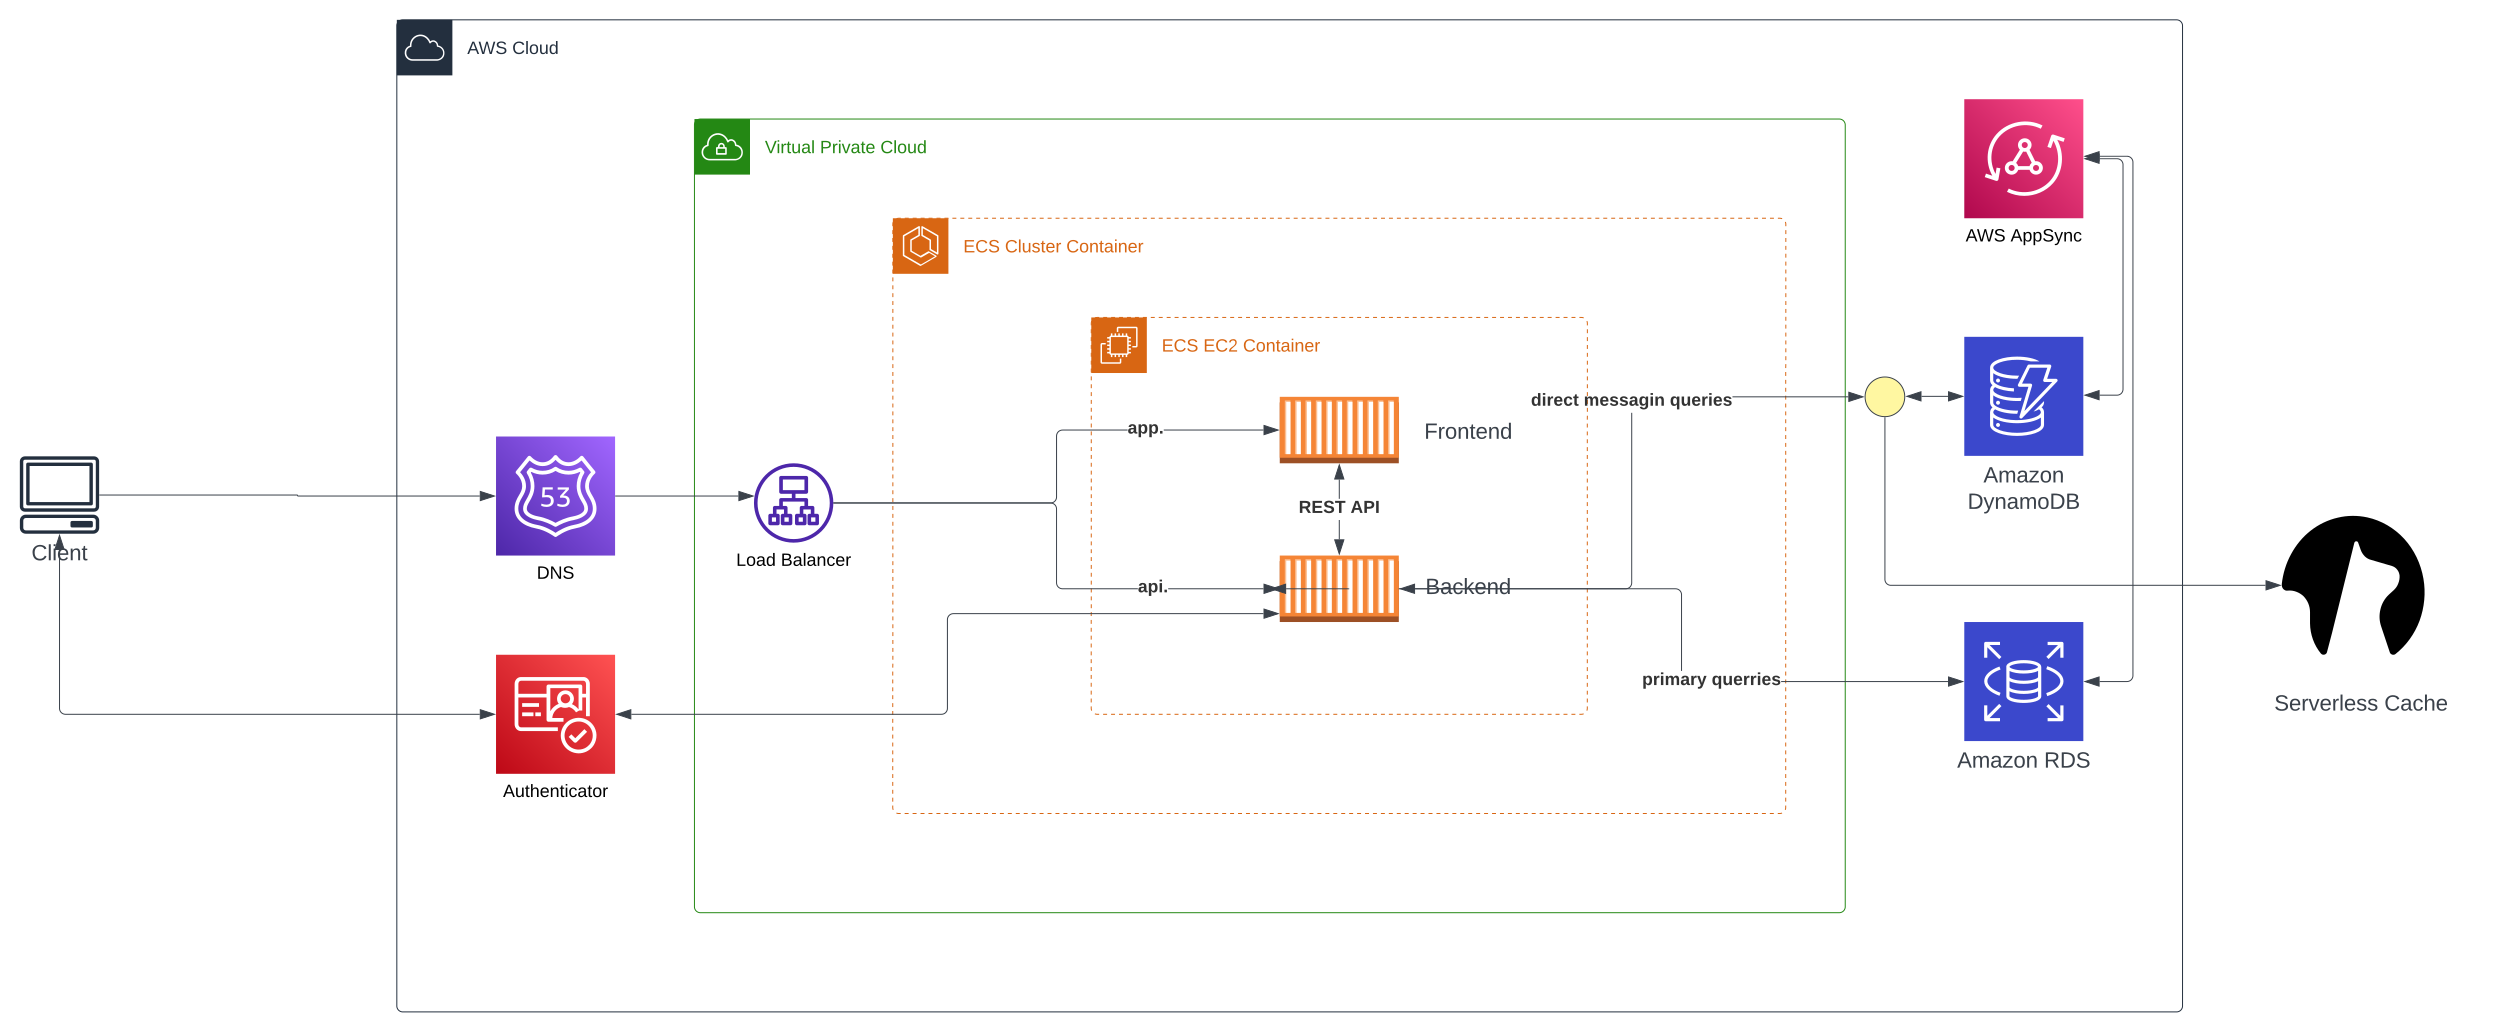 <svg xmlns="http://www.w3.org/2000/svg" xmlns:xlink="http://www.w3.org/1999/xlink" xmlns:lucid="lucid" width="2520" height="1040"><g transform="translate(200 -80)" lucid:page-tab-id="0_0"><path d="M-500 0h3000v1500H-500z" fill="#fff"/><path d="M200 106a6 6 0 0 1 6-6h1788a6 6 0 0 1 6 6v988a6 6 0 0 1-6 6H206a6 6 0 0 1-6-6z" stroke="#232f3e" fill="#fff" fill-opacity="0"/><path d="M200 100h56v56h-56v-56z" stroke="#fff" stroke-opacity="0" fill="#232f3e"/><path d="M240.88 141.22h-25c-4.13.05-7.57-3.1-7.9-7.2v-.64c-.15-3.4 1.97-6.38 5.25-7.36v-.66c.12-4.22 2.44-7.75 6.24-9.57 4.13-1.86 8.73-.96 11.8 2.3 1.1 1.1 1.85 2.2 2.45 3.6 1.2-1 2.72-1.32 4.24-.9 2.24.8 3.68 2.74 3.76 5.1 3.68.65 6.32 3.8 6.28 7.56 0 7.07-7.04 7.73-7.12 7.76zm-26.7-13.88c-2.83.6-4.75 3.14-4.6 6.04v.53c.3 3.33 3.1 5.84 6.4 5.76h24.98c3.04-.3 5.4-2.64 5.68-5.7.28-3.43-2.24-6.5-5.68-6.78-.44-.05-.72-.45-.64-.87.08-1.83-1-3.44-2.72-4.13-1.32-.37-2.64.13-3.44 1.24-.2.25-.44.38-.76.33-.28-.05-.48-.24-.6-.5-.6-1.6-1.4-2.85-2.6-4.04-2.7-2.8-6.6-3.6-10.13-2-3.24 1.6-5.2 4.63-5.32 8.24-.04.4-.04.74 0 1.14.04.4-.2.76-.6.84z" stroke="#fff" stroke-opacity="0" fill="#fff"/><use xlink:href="#a" transform="matrix(1,0,0,1,271,120) translate(0 14.4)"/><use xlink:href="#b" transform="matrix(1,0,0,1,271,120) translate(45.3 14.4)"/><path d="M500 206a6 6 0 0 1 6-6h1148a6 6 0 0 1 6 6v788a6 6 0 0 1-6 6H506a6 6 0 0 1-6-6z" stroke="#248814" fill="#fff" fill-opacity="0"/><path d="M500 200h56v56h-56v-56z" stroke="#fff" stroke-opacity="0" fill="#248814"/><path d="M531.76 228.3h-1.18v-1.1c-.12-1.73-1.48-3.07-3.2-3.2-1.9-.13-3.54 1.3-3.67 3.2v1.07h-1.17c-.44 0-.8.36-.8.8v6.13c0 .44.36.8.8.8h9.23c.44 0 .8-.36.8-.8v-6.1c0-.44-.36-.8-.8-.8zm-6.4-1.06c.1-1.03 1-1.77 2-1.67.9.08 1.58.77 1.67 1.67v1.06h-3.72zm5.65 7.08h-7.67v-4.42h7.63z" stroke="#fff" stroke-opacity="0" fill="#fff"/><path d="M542.27 225.75c-.1-2.45-1.58-4.48-3.87-5.3-1.58-.47-3.16-.14-4.4.9-.68-1.45-1.47-2.6-2.6-3.76-3.24-3.36-7.94-4.3-12.18-2.4-4.04 1.9-6.4 5.63-6.54 10.05v.7c-3.4.98-5.66 4.08-5.5 7.65v.63c.38 4.28 3.92 7.52 8.2 7.47h26s7.42-.63 7.42-8.1c.04-3.9-2.66-7.2-6.53-7.85zm-.96 14.38h-25.9c-3.47.06-6.3-2.52-6.6-5.96v-.52c-.15-3.05 1.93-5.7 4.92-6.3.38-.12.63-.48.6-.9-.06-.4-.06-.73 0-1.14.07-3.78 2.1-6.94 5.52-8.6 1.25-.56 2.4-.8 3.83-.84 2.62.08 4.87 1.04 6.7 2.94 1.25 1.3 2.04 2.6 2.62 4.3.03.15.1.28.24.37.37.27.87.2 1.12-.17.83-1.18 2.25-1.67 3.62-1.3 1.8.72 2.87 2.4 2.83 4.32-.07.4.22.83.64.9 3.57.36 6.2 3.55 5.82 7.12-.3 3.13-2.7 5.52-5.82 5.85z" stroke="#fff" stroke-opacity="0" fill="#fff"/><use xlink:href="#c" transform="matrix(1,0,0,1,571,220) translate(0 14.4)"/><use xlink:href="#d" transform="matrix(1,0,0,1,571,220) translate(55.5 14.4)"/><use xlink:href="#e" transform="matrix(1,0,0,1,571,220) translate(116.4 14.4)"/><path d="M700 306a6 6 0 0 1 6-6h888a6 6 0 0 1 6 6v588a6 6 0 0 1-6 6H706a6 6 0 0 1-6-6z" fill="#fff" fill-opacity="0"/><path d="M703.7 300.47l.45-.18.9-.23.95-.07h2m4 0h4m4 0h4m4 0h4m4 0h4m4 0h4m4 0h4m4 0h4m4 0h4m4 0h4m4 0h4m4 0h4m4 0h4m4 0h4m4 0h4m4 0h4m4 0h4m4 0h4m4 0h4m4 0h4m4 0h4m4 0h4m4 0h4m4 0h4m4 0h4m4 0h4m4 0h4m4 0h4m4 0h4m4 0h4m4 0h4m4 0h4m4 0h4m4 0h4m4 0h4m4 0h4m4 0h4m4 0h4m4 0h4m4 0h4m4 0h4m4 0h4m4 0h4m4 0h4m4 0h4m4 0h4m4 0h4m4 0h4m4 0h4m4 0h4m4 0h4m4 0h4m4 0h4m4 0h4m4 0h4m4 0h4m4 0h4m4 0h4m4 0h4m4 0h4m4 0h4m4 0h4m4 0h4m4 0h4m4 0h4m4 0h4m4 0h4m4 0h4m4 0h4m4 0h4m4 0h4m4 0h4m4 0h4m4 0h4m4 0h4m4 0h4m4 0h4m4 0h4m4 0h4m4 0h4m4 0h4m4 0h4m4 0h4m4 0h4m4 0h4m4 0h4m4 0h4m4 0h4m4 0h4m4 0h4m4 0h4m4 0h4m4 0h4m4 0h4m4 0h4m4 0h4m4 0h4m4 0h4m4 0h4m4 0h4m4 0h4m4 0h4m4 0h4m4 0h4m4 0h4m4 0h4m4 0h4m4 0h4m4 0h4m4 0h4m4 0h4m4 0h2l.94.07.9.22.45.17m3.23 3.24l.18.45.23.9.07.95v2m0 3.96v3.97m0 3.97v3.98m0 3.97v3.97m0 3.98v3.97m0 3.97v3.98m0 3.97v3.96m0 3.97v3.98m0 3.98v3.97m0 3.98v3.97m0 3.97v3.98m0 3.97v3.97m0 3.97v3.97m0 3.97v3.98m0 3.98v3.97m0 3.97v3.98m0 3.97v3.97m0 3.98v3.97m0 3.97V451m0 4v3.96m0 3.97v3.97m0 3.98v3.97m0 3.97v3.98m0 3.97v3.97m0 3.98v3.97m0 3.96v3.97m0 3.98v3.98m0 3.97v3.98m0 3.97v3.97m0 3.98v3.97m0 3.97v3.97m0 3.97v3.97m0 3.98v3.98m0 3.97v3.97m0 3.98v3.97m0 3.97v3.98m0 3.97v3.97m0 3.97v4m0 3.96v3.97m0 3.98v3.98m0 3.97v3.97m0 3.98v3.97m0 3.97v3.98m0 3.97v3.96m0 3.98v3.97m0 3.98v3.97m0 3.98v3.97m0 3.97v3.98m0 3.97v3.97m0 3.97v3.97m0 3.97v3.98m0 3.98v3.97m0 3.97v3.98m0 3.97v3.97m0 3.98v3.97m0 3.97V745m0 4v3.96m0 3.97v3.98m0 3.98v3.97m0 3.97v3.98m0 3.97v3.97m0 3.98v3.97m0 3.96v3.98m0 3.97v3.98m0 3.97v3.98m0 3.97v3.97m0 3.98v3.97m0 3.97v3.97m0 3.97v3.97m0 3.98v3.98m0 3.97v3.97m0 3.98v3.97m0 3.97v3.98m0 3.97v3.97m0 3.97v2l-.07.94-.22.9-.17.45m-3.24 3.23l-.45.18-.9.23-.95.07h-2m-4 0h-4m-4 0h-4m-4 0h-4m-4 0h-4m-4 0h-4m-4 0h-4m-4 0h-4m-4 0h-4m-4 0h-4m-4 0h-4m-4 0h-4m-4 0h-4m-4 0h-4m-4 0h-4m-4 0h-4m-4 0h-4m-4 0h-4m-4 0h-4m-4 0h-4m-4 0h-4m-4 0h-4m-4 0h-4m-4 0h-4m-4 0h-4m-4 0h-4m-4 0h-4m-4 0h-4m-4 0h-4m-4 0h-4m-4 0h-4m-4 0h-4m-4 0h-4m-4 0h-4m-4 0h-4m-4 0h-4m-4 0h-4m-4 0h-4m-4 0h-4m-4 0h-4m-4 0h-4m-4 0h-4m-4 0h-4m-4 0h-4m-4 0h-4m-4 0h-4m-4 0h-4m-4 0h-4m-4 0h-4m-4 0h-4m-4 0h-4m-4 0h-4m-4 0h-4m-4 0h-4m-4 0h-4m-4 0h-4m-4 0h-4m-4 0h-4m-4 0h-4m-4 0h-4m-4 0h-4m-4 0h-4m-4 0h-4m-4 0h-4m-4 0h-4m-4 0h-4m-4 0h-4m-4 0h-4m-4 0h-4m-4 0h-4m-4 0h-4m-4 0h-4m-4 0h-4m-4 0h-4m-4 0h-4m-4 0h-4m-4 0h-4m-4 0h-4m-4 0h-4m-4 0h-4m-4 0h-4m-4 0h-4m-4 0h-4m-4 0h-4m-4 0h-4m-4 0h-4m-4 0h-4m-4 0h-4m-4 0h-4m-4 0h-4m-4 0h-4m-4 0h-4m-4 0h-4m-4 0h-4m-4 0h-4m-4 0h-4m-4 0h-4m-4 0h-4m-4 0h-4m-4 0h-4m-4 0h-4m-4 0h-4m-4 0h-4m-4 0h-4m-4 0h-4m-4 0h-4m-4 0h-4m-4 0h-4m-4 0h-4m-4 0h-4m-4 0h-4m-4 0h-2l-.94-.07-.9-.22-.45-.17m-3.23-3.24l-.18-.45-.23-.9-.07-.95v-2m0-3.96v-3.97m0-3.98v-3.98m0-3.97v-3.97m0-3.98v-3.97m0-3.97v-3.98m0-3.97v-3.96m0-3.98v-3.97m0-3.98v-3.97m0-3.98v-3.97m0-3.97v-3.98m0-3.97v-3.97m0-3.97v-3.97m0-3.97v-3.98m0-3.98v-3.97m0-3.97v-3.98m0-3.97v-3.97m0-3.98v-3.97m0-3.97V749m0-4v-3.96m0-3.97v-3.98m0-3.98v-3.97m0-3.97v-3.98m0-3.97v-3.97m0-3.98v-3.97m0-3.96v-3.98m0-3.97v-3.98m0-3.97v-3.98m0-3.97v-3.97m0-3.98v-3.97m0-3.97v-3.97m0-3.97v-3.97m0-3.98v-3.98m0-3.97v-3.97m0-3.98v-3.97m0-3.97v-3.98m0-3.97v-3.97m0-3.97v-4m0-3.96v-3.97m0-3.98v-3.98m0-3.97v-3.97m0-3.98v-3.97m0-3.97v-3.98m0-3.97v-3.96m0-3.98v-3.97m0-3.98v-3.97m0-3.98v-3.97m0-3.97v-3.98m0-3.97v-3.97m0-3.97v-3.97m0-3.97v-3.98m0-3.98v-3.97m0-3.97v-3.98m0-3.97v-3.97m0-3.98v-3.97m0-3.97V455m0-4v-3.96m0-3.97v-3.97m0-3.98v-3.97m0-3.97v-3.98m0-3.97v-3.97m0-3.98v-3.97m0-3.96v-3.97m0-3.98v-3.98m0-3.97v-3.98m0-3.97v-3.97m0-3.98v-3.97m0-3.97v-3.97m0-3.97v-3.97m0-3.98v-3.98m0-3.97v-3.97m0-3.98v-3.97m0-3.97v-3.98m0-3.97v-3.97m0-3.97v-2l.07-.94.22-.9.17-.45" stroke="#d86613" fill="none"/><path d="M700 300h56v56h-56v-56z" stroke="#fff" stroke-opacity="0" stroke-width="2" fill="#d86613"/><path d="M727.84 348.1c-.14 0-.28-.03-.38-.1l-17-9.8c-.27-.15-.4-.4-.4-.67v-19.85c0-.28.13-.53.4-.7l15.64-9c.3-.25.78-.13 1.02.2.1.16.14.32.14.48v8.6c0 .26-.14.5-.38.66l-7.83 4.47v10.42l8.82 5.07 7.7-4.48c.23-.16.5-.16.75 0l7.38 4.27c.28.1.4.35.4.67 0 .28-.12.53-.4.65L728.2 348c-.1.07-.23.12-.37.12zM711.6 337l16.64 9.63 14.3-8.3-5.95-3.42-7.95 4.6c-.27.12-.54.12-.8 0l-9.93-5.72c-.27-.16-.4-.4-.4-.68V322c0-.3.13-.54.4-.7l7.8-4.47V310l-14.16 8.2z" stroke="#fff" stroke-opacity="0" stroke-width="2" fill="#fff"/><path d="M745.13 336.6c-.15 0-.27-.04-.4-.13l-7.4-4.27c-.25-.14-.4-.37-.4-.7v-9.02l-7.8-4.5c-.27-.14-.4-.4-.4-.68v-8.6c0-.3.13-.55.4-.66.2-.15.5-.15.73 0l15.7 9c.25.14.38.4.38.7v18c0 .33-.14.56-.4.7-.13.1-.25.15-.4.15zm-6.68-5.57l5.98 3.44V318.2l-14.2-8.18v6.8l7.84 4.55c.26.14.42.37.4.68z" stroke="#fff" stroke-opacity="0" stroke-width="2" fill="#fff"/><use xlink:href="#f" transform="matrix(1,0,0,1,771,320) translate(0 14.4)"/><use xlink:href="#g" transform="matrix(1,0,0,1,771,320) translate(41.95 14.4)"/><use xlink:href="#h" transform="matrix(1,0,0,1,771,320) translate(103.8 14.4)"/><path d="M900 406a6 6 0 0 1 6-6h488a6 6 0 0 1 6 6v388a6 6 0 0 1-6 6H906a6 6 0 0 1-6-6z" fill="#fff" fill-opacity="0"/><path d="M903.7 400.47l.45-.18.9-.23.95-.07h2m4 0h4m4 0h4m4 0h4m4 0h4m4 0h4m4 0h4m4 0h4m4 0h4m4 0h4m4 0h4m4 0h4m4 0h4m4 0h4m4 0h4m4 0h4m4 0h4m4 0h4m4 0h4m4 0h4m4 0h4m4 0h4m4 0h4m4 0h4m4 0h4m4 0h4m4 0h4m4 0h4m4 0h4m4 0h4m4 0h4m4 0h4m4 0h4m4 0h4m4 0h4m4 0h4m4 0h4m4 0h4m4 0h4m4 0h4m4 0h4m4 0h4m4 0h4m4 0h4m4 0h4m4 0h4m4 0h4m4 0h4m4 0h4m4 0h4m4 0h4m4 0h4m4 0h4m4 0h4m4 0h4m4 0h4m4 0h4m4 0h4m4 0h4m4 0h4m4 0h4m4 0h2l.94.07.9.22.45.17m3.23 3.24l.18.45.23.9.07.95v1.98m0 3.96v3.96m0 3.96v3.96m0 3.96v3.96m0 3.95v3.95m0 3.96v3.97m0 3.96v3.96m0 3.95v3.96m0 3.97v3.96m0 3.96v3.94m0 3.96v3.96m0 3.96v3.96m0 3.96V503m0 3.96v3.96m0 3.96v3.96m0 3.96v3.96m0 3.95v3.97m0 3.96v3.96m0 3.95v3.96m0 3.97v3.96m0 3.96v3.95m0 3.96v3.97m0 3.95v3.96m0 3.96v3.96m0 3.96v3.96m0 3.96v3.96m0 3.96v3.96m0 3.96v3.96m0 3.96v3.95m0 3.95v3.96m0 3.97v3.96m0 3.96v3.95m0 3.96v3.97m0 3.96v3.96m0 3.95v3.95m0 3.96v3.96m0 3.96v3.96m0 3.96v3.96m0 3.96v3.96m0 3.96v3.96m0 3.96v3.95m0 3.97v3.96m0 3.96v3.95m0 3.96v3.97m0 3.96v3.96m0 3.95v3.96m0 3.97v3.95m0 3.96v3.96m0 3.96v3.96m0 3.96V794l-.07.94-.22.9-.17.45m-3.24 3.23l-.45.18-.9.23-.95.07h-2m-4 0h-4m-4 0h-4m-4 0h-4m-4 0h-4m-4 0h-4m-4 0h-4m-4 0h-4m-4 0h-4m-4 0h-4m-4 0h-4m-4 0h-4m-4 0h-4m-4 0h-4m-4 0h-4m-4 0h-4m-4 0h-4m-4 0h-4m-4 0h-4m-4 0h-4m-4 0h-4m-4 0h-4m-4 0h-4m-4 0h-4m-4 0h-4m-4 0h-4m-4 0h-4m-4 0h-4m-4 0h-4m-4 0h-4m-4 0h-4m-4 0h-4m-4 0h-4m-4 0h-4m-4 0h-4m-4 0h-4m-4 0h-4m-4 0h-4m-4 0h-4m-4 0h-4m-4 0h-4m-4 0h-4m-4 0h-4m-4 0h-4m-4 0h-4m-4 0h-4m-4 0h-4m-4 0h-4m-4 0h-4m-4 0h-4m-4 0h-4m-4 0h-4m-4 0h-4m-4 0h-4m-4 0h-4m-4 0h-4m-4 0h-4m-4 0h-4m-4 0h-4m-4 0h-4m-4 0h-4m-4 0h-2l-.94-.07-.9-.22-.45-.17m-3.23-3.24l-.18-.45-.23-.9-.07-.95v-1.98m0-3.96v-3.96m0-3.96v-3.96m0-3.96v-3.96m0-3.95v-3.95m0-3.96v-3.97m0-3.96v-3.96m0-3.95v-3.96m0-3.97v-3.96m0-3.96v-3.95m0-3.95v-3.96m0-3.96v-3.96m0-3.96V697m0-3.96v-3.96m0-3.96v-3.96m0-3.96v-3.96m0-3.95v-3.97m0-3.96v-3.96m0-3.95v-3.96m0-3.97v-3.96m0-3.96v-3.95m0-3.96v-3.97m0-3.95v-3.96m0-3.96v-3.96m0-3.96v-3.96m0-3.96v-3.96m0-3.96v-3.96m0-3.96v-3.96m0-3.96v-3.95m0-3.95v-3.96m0-3.97v-3.96m0-3.96v-3.95m0-3.96v-3.97m0-3.96v-3.96m0-3.95v-3.95m0-3.96v-3.96m0-3.96v-3.96m0-3.96v-3.96m0-3.96v-3.96m0-3.96v-3.96m0-3.95v-3.96m0-3.97v-3.96m0-3.96v-3.95m0-3.96v-3.97m0-3.96v-3.96m0-3.95v-3.96m0-3.96v-3.96m0-3.96v-3.96m0-3.96v-3.96m0-3.96V406l.07-.94.22-.9.17-.45" stroke="#d86613" fill="none"/><path d="M900 400h56v56h-56v-56z" stroke="#fff" stroke-opacity="0" stroke-width="2" fill="#d86613"/><path d="M945.17 430.24h-3.74v-1.48h3.75v-17.94h-17.94v3.74h-1.5v-3.74c0-.82.68-1.5 1.5-1.5h17.93c.82 0 1.5.68 1.5 1.5v17.94c0 .8-.68 1.48-1.5 1.48zM928.75 446.67H910.8c-.8 0-1.47-.67-1.47-1.5v-17.93c0-.8.66-1.48 1.48-1.48h3.75v1.48h-3.74v17.94h17.95v-3.74h1.48v3.74c0 .82-.67 1.5-1.48 1.5z" stroke="#fff" stroke-opacity="0" stroke-width="2" fill="#fff"/><path d="M939.95 421.3v-1.52h-2.25c-.05-.8-.7-1.43-1.48-1.48v-2.25h-1.5v2.25h-2.23v-2.25H931v2.25h-2.26v-2.25h-1.48v2.25H925v-2.25h-1.47v2.25h-2.24v-2.25h-1.52v2.25c-.8.05-1.43.7-1.48 1.48h-2.25v1.5h2.25v2.25h-2.25V425h2.25v2.26h-2.25v1.48h2.25V431h-2.25v1.5h2.25v2.2h-2.25v1.52h2.25c.05.8.7 1.43 1.48 1.48v2.25h1.5v-2.25h2.25v2.25H925v-2.25h2.26v2.25h1.48v-2.25H931v2.25h1.5v-2.25h2.2v2.25h1.52v-2.25c.8-.05 1.43-.7 1.48-1.48h2.25v-1.5h-2.25v-2.23h2.25V431h-2.25v-2.26h2.25v-1.48h-2.25V425h2.25v-1.47h-2.25v-2.24zm-3.73 14.78c0 .07-.07.14-.14.14h-16.16c-.07 0-.14-.07-.14-.14v-16.16c0-.07.07-.14.14-.14h16.16c.07 0 .14.07.14.14z" stroke="#fff" stroke-opacity="0" stroke-width="2" fill="#fff"/><use xlink:href="#f" transform="matrix(1,0,0,1,971,420) translate(0 14.4)"/><use xlink:href="#i" transform="matrix(1,0,0,1,971,420) translate(41.95 14.4)"/><use xlink:href="#h" transform="matrix(1,0,0,1,971,420) translate(81.9 14.4)"/><path d="M1090 485.6h120V547h-120v-61.4z" fill="#9d5025"/><path d="M1090 480h120v61.4h-120V480z" fill="#f58536"/><path d="M1115.92 483.67h5.65v54.08h-5.65v-54.08zM1126.34 483.67h5.65v54.08h-5.66v-54.08zM1136.75 483.67h5.65v54.08h-5.65v-54.08zM1095.1 483.67h5.64v54.08h-5.65v-54.08zM1105.5 483.67h5.66v54.08h-5.66v-54.08zM1147.17 483.67h5.65v54.08h-5.65v-54.08zM1157.58 483.67h5.66v54.08h-5.66v-54.08zM1168 483.67h5.65v54.08H1168v-54.08zM1178.4 483.67h5.66v54.08h-5.66v-54.08zM1188.82 483.67h5.65v54.08h-5.65v-54.08zM1199.24 483.67h5.65v54.08h-5.66v-54.08z" fill="#fbbf93"/><path d="M1096.56 485.13h4.2v52.62h-4.2v-52.62zM1106.98 485.13h4.2v52.62h-4.2v-52.62zM1117.4 485.13h4.18v52.62h-4.18v-52.62zM1127.8 485.13h4.2v52.62h-4.2v-52.62zM1138.22 485.13h4.18v52.62h-4.18v-52.62zM1148.63 485.13h4.2v52.62h-4.2v-52.62zM1159.05 485.13h4.2v52.62h-4.2v-52.62zM1169.46 485.13h4.2v52.62h-4.2v-52.62zM1179.88 485.13h4.2v52.62h-4.2v-52.62zM1190.3 485.13h4.18v52.62h-4.18v-52.62zM1200.7 485.13h4.2v52.62h-4.2v-52.62z" fill="#fff"/><path d="M1090 645.6h120V707h-120v-61.4z" fill="#9d5025"/><path d="M1090 640h120v61.4h-120V640z" fill="#f58536"/><path d="M1115.92 643.67h5.65v54.08h-5.65v-54.08zM1126.34 643.67h5.65v54.08h-5.66v-54.08zM1136.75 643.67h5.65v54.08h-5.65v-54.08zM1095.1 643.67h5.64v54.08h-5.65v-54.08zM1105.5 643.67h5.66v54.08h-5.66v-54.08zM1147.17 643.67h5.65v54.08h-5.65v-54.08zM1157.58 643.67h5.66v54.08h-5.66v-54.08zM1168 643.67h5.65v54.08H1168v-54.08zM1178.4 643.67h5.66v54.08h-5.66v-54.08zM1188.82 643.67h5.65v54.08h-5.65v-54.08zM1199.24 643.67h5.65v54.08h-5.66v-54.08z" fill="#fbbf93"/><path d="M1096.56 645.13h4.2v52.62h-4.2v-52.62zM1106.98 645.13h4.2v52.62h-4.2v-52.62zM1117.4 645.13h4.18v52.62h-4.18v-52.62zM1127.8 645.13h4.2v52.62h-4.2v-52.62zM1138.22 645.13h4.18v52.62h-4.18v-52.62zM1148.63 645.13h4.2v52.62h-4.2v-52.62zM1159.05 645.13h4.2v52.62h-4.2v-52.62zM1169.46 645.13h4.2v52.62h-4.2v-52.62zM1179.88 645.13h4.2v52.62h-4.2v-52.62zM1190.3 645.13h4.18v52.62h-4.18v-52.62zM1200.7 645.13h4.2v52.62h-4.2v-52.62z" fill="#fff"/><path d="M1150.5 623.62h-1v-19.46h1zm0-40.8h-1V563.4h1z" stroke="#3a414a" stroke-width=".05" fill="#3a414a"/><path d="M1150 638.38l-4.63-14.26h9.27z" fill="#3a414a"/><path d="M1150 640l-5.32-16.38h10.64zm-3.95-15.38l3.95 12.14 3.95-12.14z" stroke="#3a414a" stroke-width=".05" fill="#3a414a"/><path d="M1154.63 562.88h-9.27l4.64-14.27z" fill="#3a414a"/><path d="M1155.32 563.38h-10.64l5.32-16.4zm-9.27-1h7.9l-3.95-12.15z" stroke="#3a414a" stroke-width=".05" fill="#3a414a"/><use xlink:href="#j" transform="matrix(1,0,0,1,1109.086,582.83) translate(0 14.222)"/><use xlink:href="#k" transform="matrix(1,0,0,1,1109.086,582.83) translate(52.247 14.222)"/><path d="M1160 493a6 6 0 0 1 6-6h228a6 6 0 0 1 6 6v48a6 6 0 0 1-6 6h-228a6 6 0 0 1-6-6z" stroke="#000" stroke-opacity="0" fill="#fff" fill-opacity="0"/><use xlink:href="#l" transform="matrix(1,0,0,1,1165,492) translate(70.617 30.278)"/><path d="M1160 649.5a6 6 0 0 1 6-6h228a6 6 0 0 1 6 6v48a6 6 0 0 1-6 6h-228a6 6 0 0 1-6-6z" stroke="#000" stroke-opacity="0" fill="#fff" fill-opacity="0"/><use xlink:href="#m" transform="matrix(1,0,0,1,1165,648.5) translate(71.79 30.278)"/><path d="M600 547c22.08 0 40 17.92 40 40s-17.92 40-40 40-40-17.92-40-40 17.92-40 40-40zm0 76.4c20.08 0 36.4-16.32 36.4-36.4s-16.32-36.4-36.4-36.4-36.4 16.32-36.4 36.4 16.32 36.4 36.4 36.4zm23.68-25.52c1.04 0 1.84.88 1.84 1.84v8c0 .96-.8 1.76-1.84 1.76h-7.92c-.96 0-1.76-.8-1.76-1.76v-8c0-.96.8-1.84 1.76-1.84h1.52v-4.32h-7.52v4.32h1.36c1.04 0 1.84.88 1.84 1.84v8c0 .96-.8 1.76-1.84 1.76h-7.92c-1.04 0-1.84-.8-1.84-1.76v-8c0-.96.8-1.84 1.84-1.84h2.96v-6.08c0-1.04.8-1.84 1.76-1.84h2.96v-4.32h-21.76v4.32h2.96c.96 0 1.76.8 1.76 1.84v6.08h2.96c1.04 0 1.84.88 1.84 1.84v8c0 .96-.8 1.76-1.84 1.76h-7.92c-1.04 0-1.84-.8-1.84-1.76v-8c0-.96.8-1.84 1.84-1.84h1.36v-4.32h-7.52v4.32h1.36c1.04 0 1.84.88 1.84 1.84v8c0 .96-.8 1.76-1.84 1.76h-7.76c-1.04 0-1.84-.8-1.84-1.76v-8c0-.96.8-1.84 1.84-1.84h2.8v-6.08c0-1.04.8-1.84 1.76-1.84h4.56v-6.16c0-.96.8-1.76 1.84-1.76h10.88v-4.32h-10.88c-1.04 0-1.84-.88-1.84-1.84v-14.32c0-1.04.8-1.84 1.84-1.84h25.44c1.04 0 1.84.8 1.84 1.84v14.32c0 .96-.8 1.84-1.84 1.84h-10.88v4.32h10.88c1.04 0 1.84.8 1.84 1.76v6.16h4.56c.96 0 1.76.8 1.76 1.84v6.08zm-34.56-23.84h21.76V563.4h-21.76zm1.6 31.84h4.32v-4.32h-4.32zm14.32 0h4.24v-4.32h-4.24zm12.56 0h4.32v-4.32h-4.32zm-39.52 0h4.16v-4.32h-4.16z" stroke="#000" stroke-opacity="0" fill="#4d27aa"/><use xlink:href="#n" transform="matrix(1,0,0,1,530,636) translate(12.05 14.4)"/><use xlink:href="#o" transform="matrix(1,0,0,1,530,636) translate(57.05 14.4)"/><path d="M300 740h120v120H300V740z" stroke="#000" stroke-opacity="0" fill="url(#p)"/><path d="M390.7 801.9v-18.85h-3.78v13.16h-3.14l-3.14 1.85c-1.57-2.53-4.13-4.53-7.02-5.38-2.56 1.15-5.6 1.08-8.17 0-4.95 1.46-8.42 5.92-8.75 11.08H368v3.76h-15.18c-1 0-1.9-.83-1.9-1.9v-22.55h-28.4v26.93c0 1.7 1.15 3.15 2.56 3.15h37.23v3.77H325.1c-3.55 0-6.36-3.15-6.36-6.92v-40.62c0-3.77 2.8-6.92 6.36-6.92h63.16c3.46 0 6.27 3.15 6.27 6.92v32.54zm.26 35.77c-2.4 1.08-5.04 1.7-7.68 1.7-.74 0-1.48-.1-2.14-.16-3.3-.38-6.44-1.7-9-3.7-4.96-3.9-7.52-10-6.77-16.22.74-5.92 4.37-11.07 9.66-13.76 3.22-1.62 6.85-2.3 10.4-1.85 5.94.7 11.14 4.3 13.87 9.6 1.65 3.25 2.3 6.78 1.8 10.32-.4 3.53-1.8 6.84-4.1 9.53-1.66 1.85-3.73 3.46-6.04 4.54zm-5.94-30.3c-.58 0-1.16-.1-1.74-.1-2.3 0-4.46.55-6.52 1.55-4.2 2.16-7.02 6.23-7.6 10.92-.57 4.93 1.4 9.7 5.3 12.85 2.05 1.6 4.53 2.6 7.1 2.9 2.63.32 5.36-.14 7.75-1.22 1.82-.84 3.48-2.15 4.8-3.6 1.8-2.17 2.97-4.7 3.3-7.55.33-2.77-.16-5.62-1.5-8.15-2.13-4.16-6.26-7-10.88-7.62zm5.7-28v-10c0-1.7-1.16-3.16-2.48-3.16h-63.16c-1.4 0-2.56 1.47-2.56 3.16v10h28.4v-7.54c0-1 .9-1.84 1.9-1.84h32.28c1 0 1.8.84 1.8 1.84l.02 7.54zm-7.52-5.7h-28.48v23.23c1.8-3.3 4.78-6 8.5-7.46-1.16-1.46-1.73-3.23-1.73-5.08 0-4.7 3.78-8.46 8.5-8.46 4.7 0 8.5 3.77 8.5 8.46 0 2-.75 3.85-2 5.4 2.65 1.14 4.97 3 6.7 5.3zm-1.98 54.46c-.33.3-.83.54-1.32.54-.5 0-1-.23-1.4-.54l-5.3-5.3 2.73-2.62 3.97 3.93 9.16-9.15 2.73 2.7zm-6.52-43.77c0-2.6-2.07-4.7-4.7-4.7-2.65 0-4.8 2.1-4.8 4.7 0 1.62 1 3.23 2.48 4 1.4.77 3.13.77 4.62 0 1.5-.77 2.4-2.38 2.4-4zm-48.38 8.16v-3.77h17v3.77zm0 9.38v-3.77h11.4v3.77zm13.3 0v-3.77h5.6v3.77z" stroke="#000" stroke-opacity="0" fill="#fff"/><use xlink:href="#q" transform="matrix(1,0,0,1,270,869) translate(37.05 14.4)"/><path d="M300 520h120v120H300V520z" stroke="#000" stroke-opacity="0" fill="url(#r)"/><path d="M396.9 579.26c2.07 3.55 4.38 7.6 4.38 13.54 0 10-8.1 17.42-21.7 19.9-10 1.8-18.34 8.17-18.42 8.17-.33.25-.75.4-1.16.4-.4 0-.83-.15-1.16-.4-.08 0-8.42-6.36-18.4-8.18-13.63-2.48-21.72-9.9-21.72-19.9 0-5.95 2.3-10 4.38-13.54 1.8-3.06 3.3-5.7 3.3-9.25 0-7.6-5.86-12.37-5.86-12.46-.42-.24-.66-.74-.75-1.24 0-.5.08-.98.4-1.4.1-.08 9.67-11.72 11.9-14.7.32-.4.82-.74 1.4-.74.5-.08 1.07.17 1.48.58 3.55 3.88 7.85 5.95 11.9 5.95 4.53 0 8.17-2 11.63-6.62.76-.9 2.24-.9 3 0 3.45 4.62 7.1 6.6 11.63 6.6 4.04 0 8.34-2.06 11.9-5.94.4-.4.98-.66 1.47-.58.58 0 1.07.33 1.4.75 2.23 2.98 11.8 14.62 11.9 14.7.32.42.4.9.4 1.4-.08.5-.32 1-.74 1.24 0 .1-5.86 4.96-5.86 12.47 0 3.56 1.5 6.2 3.3 9.26zm-18 29.72c4.38-.74 18.67-4.2 18.67-16.18 0-4.96-1.9-8.26-3.9-11.64-1.88-3.22-3.87-6.6-3.87-11.15 0-6.84 3.88-11.8 5.95-14.02-2.15-2.65-6.94-8.5-9.5-11.8-4.04 3.62-8.58 5.6-13.12 5.6-5.12 0-9.33-1.98-13.13-6.27-3.8 4.3-8 6.28-13.13 6.28-4.54 0-9.08-1.98-13.12-5.6-2.56 3.3-7.35 9.15-9.5 11.8 2.15 2.22 5.95 7.18 5.95 14.03 0 4.55-2 7.94-3.88 11.16-2 3.38-3.88 6.68-3.88 11.64 0 11.97 14.28 15.44 18.65 16.18 8.75 1.57 16.18 6.2 18.9 8.1 2.72-1.9 10.15-6.53 18.9-8.1zm6.12-38.97c0 5.87 2.4 9.92 4.45 13.55 1.98 3.47 3.22 5.78 3.22 9.25 0 8.17-11.23 10.8-14.62 11.47-7.1 1.24-13.2 4.2-17.17 6.52-.24.16-.57.24-.9.24-.33 0-.66-.08-.9-.25-3.97-2.32-10.08-5.3-17.1-6.53-3.47-.66-14.7-3.3-14.7-11.47 0-3.47 1.25-5.78 3.23-9.25 2.06-3.63 4.45-7.68 4.45-13.54 0-4.53-1.32-8.9-3.8-12.87-.4-.74-.4-1.57.17-2.23.75-.9 1.5-1.8 2.23-2.8.58-.75 1.57-.9 2.4-.5 3.54 1.98 7.18 2.97 10.9 2.97 4.53 0 8.5-1.24 12.05-3.7.66-.43 1.48-.43 2.14 0 3.55 2.46 7.52 3.7 12.06 3.7 3.7 0 7.35-1 10.9-2.97.82-.4 1.8-.25 2.4.5.73 1 1.47 1.9 2.22 2.8.58.66.58 1.5.16 2.23-2.46 3.96-3.78 8.34-3.78 12.88zm-7.68 30.56c1.98-.33 11.64-2.3 11.64-7.76 0-2.56-.9-4.3-2.73-7.35-2.14-3.63-4.95-8.6-4.95-15.44 0-4.78 1.24-9.4 3.63-13.7-.16-.24-.33-.4-.5-.65-3.63 1.8-7.5 2.72-11.3 2.72-4.8 0-9.25-1.24-13.13-3.72-3.88 2.48-8.34 3.72-13.13 3.72-3.8 0-7.68-.9-11.3-2.73-.17.25-.34.42-.5.66 2.4 4.3 3.63 8.92 3.63 13.7 0 6.86-2.8 11.82-4.95 15.45-1.74 3.05-2.73 4.8-2.73 7.35 0 5.45 9.66 7.43 11.64 7.76 7.02 1.24 13.13 4.13 17.34 6.44 4.2-2.32 10.32-5.2 17.34-6.44zM372.7 581c1.1.98 1.58 2.3 1.58 4.04 0 1.8-.66 3.22-1.98 4.37-1.24 1.1-3.05 1.58-5.28 1.58-1.74 0-3.47-.33-5.2-1.07v-2.22c2.06.66 3.8 1 5.2 1 1.4 0 2.56-.34 3.3-1 .74-.58 1.16-1.5 1.16-2.64 0-2.32-1.4-3.4-4.3-3.4-.9 0-1.8 0-2.64.1v-1.82l5.86-6.44h-8.25v-2.23h11.3v2.14l-5.7 6.1H368.36c1.8 0 3.3.5 4.37 1.5zm-16.25-.5c1.16 1.07 1.73 2.55 1.73 4.37 0 1.82-.66 3.3-1.98 4.46-1.32 1.07-3.05 1.65-5.28 1.65-1.9 0-3.63-.33-5.3-1.07v-2.22c2.08.66 3.8 1 5.3 1 1.4 0 2.47-.34 3.3-1 .74-.66 1.07-1.57 1.07-2.73 0-1.32-.34-2.3-1.08-2.9-.66-.65-1.82-.9-3.47-.9-1.15 0-2.56.1-4.3.25v-1.8l.5-8.35h10.24v2.23h-7.85l-.4 5.7c1.06-.17 1.97-.25 2.8-.25 1.98 0 3.54.5 4.7 1.57z" stroke="#000" stroke-opacity="0" fill="#fff"/><use xlink:href="#s" transform="matrix(1,0,0,1,270,649) translate(71.05 14.4)"/><path d="M1780 180h120v120h-120V180z" stroke="#000" stroke-opacity="0" fill="url(#t)"/><path d="M1834.35 251.2c-.9 2.77-3.47 4.87-6.62 4.87-3.8 0-6.85-3-6.85-6.75s3.06-6.83 6.85-6.83c.4 0 .73.06 1.05.06l7.26-11.62c-1.2-1.28-1.93-2.93-1.93-4.8 0-3.75 3.07-6.75 6.86-6.75 3.8 0 6.85 3 6.85 6.74 0 1.95-.8 3.68-2.08 4.88l5.72 11.54c.24 0 .57-.07.9-.07 3.78 0 6.85 3.06 6.85 6.8-.02 3.76-3.08 6.76-6.87 6.76-3.14 0-5.72-2.1-6.53-4.87zm45.72-28.2l-6.37-2.1c7.58 14.16 6.13 32.16-4.27 43.8-7.34 8.3-18.15 12.74-29.03 12.74-5.9 0-11.86-1.35-17.34-4.05l1.77-3.3c13.95 6.96 31.53 3.66 41.77-7.9 9.44-10.48 10.57-27.5 3.23-40.33l-2.5 7.42-3.55-1.2 3.8-11.2c.3-.96 1.36-1.5 2.33-1.2l11.38 3.77zm-68.54 32.31l1.05-6.36 3.8.68-1.95 11.17c-.08.5-.4 1.04-.9 1.34-.23.15-.63.23-.95.23-.17 0-.4 0-.57-.08l-11.36-3.76 1.2-3.53 6.38 2.12c-7.5-13.8-5.97-30.38 4.36-42 11.37-12.75 30.88-16.36 46.28-8.63l-1.77 3.3c-13.88-7-31.38-3.7-41.7 7.8-9.2 10.4-10.57 25.34-3.87 37.72zm27.82-22.56l-7.1 11.47c.97.84 1.7 1.97 2.1 3.24h11.45c.32-1.35 1.13-2.47 2.18-3.38l-5.57-11.25c-.47.1-.96.16-1.44.16-.56 0-1.05-.07-1.6-.22zm16.05 16.57c0-1.7-1.38-3.06-3.07-3.06-1.7 0-3.06 1.35-3.06 3.07 0 1.66 1.37 3 3.06 3 1.7 0 3.07-1.34 3.07-3zm-30.73 0c0 1.66 1.37 3 3.06 3 1.7 0 3.07-1.34 3.07-3 0-1.7-1.37-3.06-3.07-3.06-1.7 0-3.06 1.35-3.06 3.07zm16.3-26.16c-1.7 0-3.07 1.35-3.07 3 0 1.73 1.37 3.08 3.06 3.08 1.7 0 3.06-1.35 3.06-3.08 0-1.65-1.37-3-3.06-3z" stroke="#000" stroke-opacity="0" fill="#fff"/><use xlink:href="#u" transform="matrix(1,0,0,1,1750,309) translate(31.35 14.4)"/><use xlink:href="#v" transform="matrix(1,0,0,1,1750,309) translate(76.65 14.4)"/><path d="M1780 419.52h120v120h-120v-120z" stroke="#fff" stroke-opacity="0" stroke-width="2" fill="#3b48cc"/><path d="M1860.4 484.3l-10.6 10.55c2-.56 3.65-1.2 5.5-2.24 1.1.65 1.68 1.7 1.9 2.9 0 2.95-6.2 6.14-15.4 7.42-3.05.4-5.55.56-8.6.56h-1.58c-12.95-.24-22.42-4.3-22.42-8 .17-1.2.82-2.15 1.9-2.87 5.02 2.8 13.18 4.5 22.1 4.5h.17l.92-3.2h-1.1c-8.8 0-16.98-1.77-21.28-4.5-1.74-1.1-2.72-2.38-2.72-3.42v-7.44c4.9 3.76 14.64 5.68 24 5.68 1.25 0 2.5 0 3.76-.08l.92-3.2c-1.63.08-3.1.16-4.68.16-13.7 0-24-4.24-24-8 .17-1.27.82-2.23 1.9-2.87 4.42 2.48 11.22 4 18.9 4.4l.1-3.2c-7.56-.4-14.42-2-18.18-4.48-1.74-1.04-2.66-2.32-2.72-3.44v-7.34c4.9 3.76 14.64 5.67 24 5.67h.33l1.74-3.2h-2.07c-13.7 0-24-4.15-24-8 0-3.74 10.3-7.98 24-7.98 4.85 0 8.98.48 13.72 1.6h8.8c-4.83-2.96-13.1-4.8-22.52-4.8-13.17 0-27.2 3.92-27.2 11.2v12.86c.1 1.93.92 3.53 2.44 4.73-1.52 1.28-2.34 2.88-2.45 4.8v12.8c.1 1.98.92 3.58 2.44 4.86-1.52 1.2-2.34 2.8-2.45 4.8v13.1c.43 7.03 14.2 10.8 27.2 10.8s26.78-3.77 27.2-10.88V495.4c-.04-1.9-.9-3.6-2.44-4.8 1.53-1.2 2.34-2.87 2.45-4.78zm-3.2 23.98c0 3.75-10.28 8-24 8-13.7 0-24-4.16-24-8v-7.36c4.9 3.68 14.64 5.68 24 5.68s19.1-2 24-5.68z" stroke="#fff" stroke-opacity="0" stroke-width="2" fill="#fff"/><path d="M1816 463.55c0 1.1-.9 2-2 2s-2-.9-2-2 .9-2 2-2 2 .9 2 2zM1816 485.95c0 1.1-.9 2-2 2s-2-.9-2-2 .9-2 2-2 2 .9 2 2zM1816 508.35c0 1.1-.9 2-2 2s-2-.9-2-2 .9-2 2-2 2 .9 2 2zM1837.2 501.9c-.3 0-.53-.07-.82-.23-.64-.38-.92-1.15-.72-1.85l8.98-29.95h-9.06c-.88.05-1.6-.66-1.6-1.58 0-.28.04-.56.2-.77l9.58-19.22c.28-.54.8-.87 1.45-.87h20.82c.88-.05 1.6.66 1.64 1.53.04.22 0 .38-.04.6l-4.13 12.25h8.97c.88.06 1.6.77 1.6 1.64 0 .44-.16.76-.44 1.1l-35.2 36.8c-.32.38-.72.55-1.24.55zm1-35.2h8.6c.53 0 .97.23 1.3.6.27.44.4.94.23 1.43l-7.7 25.6 28.03-29.25h-7.46c-.88 0-1.64-.66-1.68-1.53 0-.22 0-.43.08-.6l4.1-12.3h-17.6z" stroke="#fff" stroke-opacity="0" stroke-width="2" fill="#fff"/><use xlink:href="#w" transform="matrix(1,0,0,1,1750,548.517) translate(49.29 17.778)"/><use xlink:href="#x" transform="matrix(1,0,0,1,1750,548.517) translate(33.302 44.444)"/><path d="M2139.45 738.74c.57.56 1 .84 1.72 1.12.58.14 1.3.14 1.88 0 .57-.14 1.15-.42 1.72-.98.43-.42.72-.98.87-1.68l5.04-19.18 22.45-90.72c.15-.42.3-.84.72-1.26.3-.28.87-.42 1.3-.42.43 0 1 .14 1.3.42.43.42.57.84.7 1.26l2.46 7c.88 2.52 2.32 4.62 4.04 6.44 1.87 1.82 4.03 3.08 6.48 3.64l21.02 6.16c2.02.7 3.9 1.82 5.18 3.64 1.44 1.68 2.16 3.78 2.45 6.02.14 2.66-.3 5.46-1.3 7.84-.86 2.52-2.44 4.76-4.3 6.58l-5.2 4.76c-4.17 3.92-7.2 9.1-8.5 14.84-1.43 5.74-1.14 11.76.73 17.22l8.64 25.9c.14.56.43 1.12.86 1.54.43.42 1 .7 1.58.98.43.14 1.15.14 1.73.14.6-.14 1.02-.28 1.6-.7 10.8-8.54 19.3-20.16 24.32-33.6 4.9-13.44 6.34-28.14 3.9-42.28-2.6-15.26-9.37-29.26-19.44-40.32-10.08-10.92-23.04-18.48-37.15-21.56-9.8-2.1-20-2.1-29.8.28-9.8 2.24-19.14 6.72-27.2 13.02-8.07 6.3-14.83 14.42-19.87 23.8-5.04 9.24-8.2 19.6-9.36 30.24 0 .84 0 1.82.3 2.66.28.84.7 1.54 1.28 2.24.58.56 1.44 1.12 2.16 1.4.87.28 1.73.28 2.45.14 2.87-.28 5.75.14 8.34 1.12 2.74.98 5.18 2.52 7.34 4.48 2.02 2.1 3.74 4.62 4.9 7.42 1.15 2.8 1.72 5.74 1.72 8.82v11.2c.15 11.2 4.04 21.98 10.95 30.38z" stroke="#000" stroke-opacity="0"/><path d="M2060 766a6 6 0 0 1 6-6h228a6 6 0 0 1 6 6v51.33a6 6 0 0 1-6 6h-228a6 6 0 0 1-6-6z" stroke="#000" stroke-opacity="0" fill="#fff" fill-opacity="0"/><use xlink:href="#y" transform="matrix(1,0,0,1,2065,765) translate(27.469 31.278)"/><use xlink:href="#z" transform="matrix(1,0,0,1,2065,765) translate(138.395 31.278)"/><path d="M-105.18 595.8h-69.7c-2.8 0-5.12-2.28-5.12-5.07v-45.65c0-2.8 2.32-5.08 5.12-5.08h69.7c2.8 0 5.1 2.3 5.1 5.08v45.6c0 2.84-2.23 5.12-5.02 5.12h-.08zm-69.62-52.4c-.96 0-1.76.73-1.76 1.68v45.6c0 .94.8 1.72 1.76 1.72h69.7c.96 0 1.67-.78 1.67-1.73v-45.6c0-.94-.7-1.67-1.67-1.67zM-106 618h-68.05c-3.28-.02-5.92-2.65-5.92-5.92v-7.35c0-3.27 2.64-5.94 5.92-5.96H-106c3.28 0 6 2.67 6 5.96v7.35c0 3.3-2.72 5.92-6 5.92zm-68.05-15.84c-1.36 0-2.48 1.17-2.48 2.57v7.35c0 1.4 1.12 2.52 2.48 2.54H-106c1.44 0 2.56-1.16 2.56-2.58v-7.3c0-1.43-1.12-2.58-2.56-2.58z" stroke="#fff" stroke-opacity="0" fill="#232f3e"/><path d="M-108.1 589.45h-63.8c-.95 0-1.7-.78-1.7-1.7V548c0-.92.75-1.7 1.7-1.7h63.8c.95 0 1.7.78 1.7 1.7v39.76c0 .9-.75 1.7-1.7 1.7zm-62.06-3.4h60.32V549.7h-60.32zM-127.26 605.13h19.16c1.13 0 1.7.57 1.7 1.7V610c0 1.14-.57 1.7-1.7 1.7h-19.16c-1.12 0-1.7-.56-1.7-1.7v-3.17c0-1.13.58-1.7 1.7-1.7z" stroke="#fff" stroke-opacity="0" fill="#232f3e"/><use xlink:href="#A" transform="matrix(1,0,0,1,-210,627) translate(41.698 17.778)"/><path d="M-99.57 579H99.47a.5.5 0 0 1 .5.5.5.5 0 0 0 .5.5h183.15" stroke="#3a414a" fill="none"/><path d="M-99.56 579.5h-.5v-1h.5z" stroke="#3a414a" stroke-width=".05" fill="#3a414a"/><path d="M298.38 580l-14.26 4.63v-9.26z" stroke="#3a414a" fill="#3a414a"/><path d="M420.5 580h123.8" stroke="#3a414a" fill="none"/><path d="M420.5 580.5h-.5v-1h.5z" stroke="#3a414a" stroke-width=".05" fill="#3a414a"/><path d="M559.07 580l-14.27 4.63v-9.26z" stroke="#3a414a" fill="#3a414a"/><path d="M936.6 514h-65.58l-.88.07-.84.2-.8.33-.73.45-.66.56-.55.67-.45.73-.33.8-.2.84-.07.88v61.5l-.08 1-.24 1-.4.93-.52.87-.66.78-.78.66-.87.53-.94.38-.98.24-1 .08H640.5v-1h218.48l.88-.07.84-.2.8-.33.73-.45.66-.56.55-.67.45-.73.33-.8.2-.84.07-.88v-61.5l.08-1 .24-1 .4-.93.52-.87.66-.78.78-.66.87-.53.94-.38.98-.24 1-.08h65.63zm137.02 0H973.06v-1h100.56z" stroke="#3a414a" stroke-width=".05" fill="#3a414a"/><path d="M640.5 587.5h-.53l.03-.5-.02-.5h.53z" fill="#3a414a"/><path d="M640.54 587.52h-.6l.03-.52v-.52h.57zm-.53-1l.02.48-.02.48h.5v-.96z" stroke="#3a414a" stroke-width=".05" fill="#3a414a"/><path d="M1088.38 513.5l-14.26 4.63v-9.26z" fill="#3a414a"/><path d="M1090 513.5l-16.38 5.32v-10.64zm-15.38 3.95l12.14-3.95-12.14-3.95z" stroke="#3a414a" stroke-width=".05" fill="#3a414a"/><use xlink:href="#B" transform="matrix(1,0,0,1,936.615,502.833) translate(0 14.222)"/><path d="M860.02 586.58l1 .24.93.4.87.52.78.66.66.78.53.87.38.94.24.98.08 1v74.5l.07.88.2.84.33.8.45.73.56.66.67.55.73.45.8.33.84.2.88.07h75.93v1h-75.97l-1-.08-1-.24-.93-.4-.87-.52-.78-.66-.66-.78-.53-.87-.38-.94-.24-.98-.08-1v-74.5l-.07-.88-.2-.84-.33-.8-.45-.73-.56-.66-.67-.55-.73-.45-.8-.33-.84-.2-.88-.07H640.5v-1h218.52zm213.6 86.42v1h-96.1v-1z" stroke="#3a414a" stroke-width=".05" fill="#3a414a"/><path d="M640.5 587.5h-.53l.03-.5-.02-.5h.53z" fill="#3a414a"/><path d="M640.54 587.52h-.6l.03-.52v-.52h.57zm-.53-1l.02.48-.02.48h.5v-.96z" stroke="#3a414a" stroke-width=".05" fill="#3a414a"/><path d="M1088.38 673.5l-14.26 4.63v-9.26z" fill="#3a414a"/><path d="M1090 673.5l-16.38 5.32v-10.64zm-15.38 3.95l12.14-3.95-12.14-3.95z" stroke="#3a414a" stroke-width=".05" fill="#3a414a"/><use xlink:href="#C" transform="matrix(1,0,0,1,946.954,662.833) translate(0 14.222)"/><path d="M-140 634.38V794a6 6 0 0 0 6 6h417.62" stroke="#3a414a" fill="none"/><path d="M-140 619.62l4.63 14.26h-9.26zM298.38 800l-14.26 4.63v-9.26z" stroke="#3a414a" fill="#3a414a"/><path d="M1073.62 699.06h-312.6l-.88.07-.84.2-.8.33-.73.45-.66.57-.55.66-.45.73-.33.8-.2.84-.07.88v89.44l-.08 1-.24 1-.4.93-.52.87-.66.78-.78.66-.87.53-.94.38-.98.24-1 .08H436.38v-1h312.6l.88-.07.84-.2.8-.33.73-.45.66-.56.55-.67.45-.73.33-.8.2-.84.07-.88v-89.44l.08-1 .24-1 .4-.93.52-.86.66-.78.78-.66.87-.53.94-.4.98-.23 1-.08h312.64z" stroke="#3a414a" stroke-width=".05" fill="#3a414a"/><path d="M435.88 804.63L421.62 800l14.26-4.63z" fill="#3a414a"/><path d="M436.38 805.32L420 800l16.38-5.32zM423.24 800l12.14 3.95v-7.9z" stroke="#3a414a" stroke-width=".05" fill="#3a414a"/><path d="M1088.38 698.56l-14.26 4.63v-9.28z" fill="#3a414a"/><path d="M1090 698.56l-16.38 5.32v-10.64zm-15.38 3.95l12.14-3.94-12.14-3.95z" stroke="#3a414a" stroke-width=".05" fill="#3a414a"/><path d="M1780 707h120v120h-120V707z" stroke="#fff" stroke-opacity="0" stroke-width="2" fill="#3b48cc"/><path d="M1857.53 752.17c0-4.63-9.1-6.8-17.6-6.8-8.5 0-17.6 2.17-17.6 6.8 0 .26.02.43.06.7v28.85c-.08 4.83 9.06 6.86 17.6 6.86 8.57 0 17.6-2.1 17.6-6.74v-29.67zm-17.57-3.6c9.3 0 14.4 2.56 14.4 3.6 0 1.03-5.05 3.58-14.4 3.58-9.38 0-14.4-2.5-14.4-3.58 0-1.04 5.05-3.6 14.4-3.6zm14.4 33.27c0 1.04-5.05 3.55-14.4 3.55-9.35 0-14.4-2.52-14.4-3.55v-5.06c3.36 1.85 9.04 2.7 14.4 2.7 5.36 0 10.97-.85 14.4-2.67zm0-9.1c0 1.03-5.05 3.58-14.4 3.58-9.38 0-14.4-2.55-14.4-3.6h.04v-6.08c3.4 1.8 9.03 2.68 14.4 2.68 5.36 0 10.97-.87 14.4-2.64zm0-10.2c0 1.03-5.05 3.62-14.4 3.62-9.38 0-14.4-2.6-14.4-3.63h.04v-6.22c3.42 1.83 9 2.65 14.4 2.65s11.07-.87 14.4-2.72zM1805.46 803.82H1816v3.2h-14.4c-.88 0-1.6-.72-1.6-1.6V791h3.2v10.5l12-11.98 2.24 2.26zM1880 791.02v14.4c0 .9-.7 1.6-1.6 1.6H1864v-3.2h10.54l-11.82-11.85 2.26-2.25 11.82 11.8v-10.5zM1880 728.62v14.4h-3.2v-10.57l-11.82 11.83-2.26-2.26 11.8-11.8H1864V727h14.4c.9 0 1.6.7 1.6 1.6zM1817.44 742.2l-2.23 2.24-12-12V743h-3.2v-14.4c0-.9.7-1.62 1.6-1.62h14.4v3.2h-10.54zM1815.46 781.34c-9.78-3.5-15.38-8.9-15.38-14.74s5.6-11.2 15.38-14.74l1.08 3c-8.3 3.02-13.27 7.38-13.27 11.74s4.98 8.72 13.27 11.73zM1863.65 781.7l-1.03-3.06c8.88-3 14.18-7.48 14.18-12.04 0-4.56-5.3-9.05-14.18-12.07l1.03-3.02c10.4 3.5 16.35 9.03 16.35 15.1 0 6.06-5.96 11.56-16.35 15.1z" stroke="#fff" stroke-opacity="0" stroke-width="2" fill="#fff"/><use xlink:href="#D" transform="matrix(1,0,0,1,1750,836) translate(22.809 17.778)"/><use xlink:href="#E" transform="matrix(1,0,0,1,1750,836) translate(110.401 17.778)"/><path d="M1159.5 673.5h-63.12" stroke="#3a414a" fill="none"/><path d="M1160 674h-.5v-1h.5z" stroke="#3a414a" stroke-width=".05" fill="#3a414a"/><path d="M1081.62 673.5l14.26-4.63v9.26z" stroke="#3a414a" fill="#3a414a"/><path d="M1763.62 766.5v1h-168.25v-1zm-273.6-93.42l1 .24.93.38.87.54.78.66.66.78.53.87.38.94.24.98.08 1v76.85h-1v-76.8l-.07-.9-.2-.83-.33-.8-.45-.73-.56-.66-.67-.55-.73-.45-.8-.33-.84-.2-.88-.07H1210.5v-1h278.52z" stroke="#3a414a" stroke-width=".05" fill="#3a414a"/><path d="M1210.5 674h-.5v-1h.5z" fill="#3a414a"/><path d="M1210.54 674.02h-.57v-1.05h.57zm-.5-1v.95h.45v-.95z" stroke="#3a414a" stroke-width=".05" fill="#3a414a"/><path d="M1778.38 767l-14.26 4.63v-9.26z" fill="#3a414a"/><path d="M1780 767l-16.38 5.32v-10.64zm-15.38 3.95l12.14-3.95-12.14-3.95z" stroke="#3a414a" stroke-width=".05" fill="#3a414a"/><use xlink:href="#F" transform="matrix(1,0,0,1,1455.273,756.333) translate(0 14.222)"/><use xlink:href="#G" transform="matrix(1,0,0,1,1455.273,756.333) translate(70.074 14.222)"/><path d="M1916.38 767H1944a6 6 0 0 0 6-6V243.52a6 6 0 0 0-6-6h-27.62" stroke="#3a414a" fill="none"/><path d="M1901.62 767l14.26-4.63v9.26zM1901.62 237.52l14.26-4.64v9.28z" stroke="#3a414a" fill="#3a414a"/><path d="M1916.38 240H1934a6 6 0 0 1 6 6v226.32a6 6 0 0 1-6 6h-17.62" stroke="#3a414a" fill="none"/><path d="M1901.62 240l14.26-4.63v9.26zM1901.62 478.32l14.26-4.64v9.27z" stroke="#3a414a" fill="#3a414a"/><path d="M1720 480c0 11.05-8.95 20-20 20s-20-8.95-20-20 8.95-20 20-20 20 8.95 20 20z" stroke="#3a414a" fill="#fff7a1"/><path d="M1445.25 667.52l-.08 1-.24 1-.4.93-.52.87-.65.77-.78.66-.87.53-.94.38-1 .24-1 .08H1226.4v-1h212.35l.88-.07.85-.2.8-.33.73-.45.66-.56.56-.67.45-.74.33-.8.2-.84.07-.88V496.1h1zm217.87-187.02h-116.8v-1h116.8z" stroke="#3a414a" stroke-width=".05" fill="#3a414a"/><path d="M1225.88 678.13l-14.26-4.63 14.26-4.64z" fill="#3a414a"/><path d="M1226.38 678.82L1210 673.5l16.38-5.33zm-13.14-5.32l12.14 3.95v-7.9z" stroke="#3a414a" stroke-width=".05" fill="#3a414a"/><path d="M1677.88 480l-14.26 4.63v-9.26z" fill="#3a414a"/><path d="M1679.5 480l-16.38 5.32v-10.64zm-15.38 3.95l12.14-3.95-12.14-3.95z" stroke="#3a414a" stroke-width=".05" fill="#3a414a"/><g><use xlink:href="#H" transform="matrix(1,0,0,1,1343.17,474.773) translate(0 14.222)"/><use xlink:href="#I" transform="matrix(1,0,0,1,1343.17,474.773) translate(53.235 14.222)"/><use xlink:href="#J" transform="matrix(1,0,0,1,1343.17,474.773) translate(140.049 14.222)"/></g><path d="M1763.62 479.52h-26.75" stroke="#3a414a" fill="none"/><path d="M1778.38 479.52l-14.26 4.63v-9.27zM1722.1 479.52l14.27-4.64v9.27z" stroke="#3a414a" fill="#3a414a"/><path d="M1700 501v163a6 6 0 0 0 6 6h377.65" stroke="#3a414a" fill="none"/><path d="M1699.98 500.5l.52-.02v.53h-1v-.56z" stroke="#3a414a" stroke-width=".05" fill="#3a414a"/><path d="M2098.4 670l-14.25 4.63v-9.26z" stroke="#3a414a" fill="#3a414a"/><defs><path fill="#232f3e" d="M205 0l-28-72H64L36 0H1l101-248h38L239 0h-34zm-38-99l-47-123c-12 45-31 82-46 123h93" id="K"/><path fill="#232f3e" d="M266 0h-40l-56-210L115 0H75L2-248h35L96-30l15-64 43-154h32l59 218 59-218h35" id="L"/><path fill="#232f3e" d="M185-189c-5-48-123-54-124 2 14 75 158 14 163 119 3 78-121 87-175 55-17-10-28-26-33-46l33-7c5 56 141 63 141-1 0-78-155-14-162-118-5-82 145-84 179-34 5 7 8 16 11 25" id="M"/><g id="a"><use transform="matrix(0.05,0,0,0.05,0,0)" xlink:href="#K"/><use transform="matrix(0.05,0,0,0.05,11.35,0)" xlink:href="#L"/><use transform="matrix(0.05,0,0,0.05,28.3,0)" xlink:href="#M"/></g><path fill="#232f3e" d="M212-179c-10-28-35-45-73-45-59 0-87 40-87 99 0 60 29 101 89 101 43 0 62-24 78-52l27 14C228-24 195 4 139 4 59 4 22-46 18-125c-6-104 99-153 187-111 19 9 31 26 39 46" id="N"/><path fill="#232f3e" d="M24 0v-261h32V0H24" id="O"/><path fill="#232f3e" d="M100-194c62-1 85 37 85 99 1 63-27 99-86 99S16-35 15-95c0-66 28-99 85-99zM99-20c44 1 53-31 53-75 0-43-8-75-51-75s-53 32-53 75 10 74 51 75" id="P"/><path fill="#232f3e" d="M84 4C-5 8 30-112 23-190h32v120c0 31 7 50 39 49 72-2 45-101 50-169h31l1 190h-30c-1-10 1-25-2-33-11 22-28 36-60 37" id="Q"/><path fill="#232f3e" d="M85-194c31 0 48 13 60 33l-1-100h32l1 261h-30c-2-10 0-23-3-31C134-8 116 4 85 4 32 4 16-35 15-94c0-66 23-100 70-100zm9 24c-40 0-46 34-46 75 0 40 6 74 45 74 42 0 51-32 51-76 0-42-9-74-50-73" id="R"/><g id="b"><use transform="matrix(0.05,0,0,0.05,0,0)" xlink:href="#N"/><use transform="matrix(0.05,0,0,0.05,12.95,0)" xlink:href="#O"/><use transform="matrix(0.05,0,0,0.05,16.9,0)" xlink:href="#P"/><use transform="matrix(0.05,0,0,0.05,26.9,0)" xlink:href="#Q"/><use transform="matrix(0.05,0,0,0.05,36.9,0)" xlink:href="#R"/></g><path fill="#248814" d="M137 0h-34L2-248h35l83 218 83-218h36" id="S"/><path fill="#248814" d="M24-231v-30h32v30H24zM24 0v-190h32V0H24" id="T"/><path fill="#248814" d="M114-163C36-179 61-72 57 0H25l-1-190h30c1 12-1 29 2 39 6-27 23-49 58-41v29" id="U"/><path fill="#248814" d="M59-47c-2 24 18 29 38 22v24C64 9 27 4 27-40v-127H5v-23h24l9-43h21v43h35v23H59v120" id="V"/><path fill="#248814" d="M84 4C-5 8 30-112 23-190h32v120c0 31 7 50 39 49 72-2 45-101 50-169h31l1 190h-30c-1-10 1-25-2-33-11 22-28 36-60 37" id="W"/><path fill="#248814" d="M141-36C126-15 110 5 73 4 37 3 15-17 15-53c-1-64 63-63 125-63 3-35-9-54-41-54-24 1-41 7-42 31l-33-3c5-37 33-52 76-52 45 0 72 20 72 64v82c-1 20 7 32 28 27v20c-31 9-61-2-59-35zM48-53c0 20 12 33 32 33 41-3 63-29 60-74-43 2-92-5-92 41" id="X"/><path fill="#248814" d="M24 0v-261h32V0H24" id="Y"/><g id="c"><use transform="matrix(0.05,0,0,0.05,0,0)" xlink:href="#S"/><use transform="matrix(0.05,0,0,0.05,11.65,0)" xlink:href="#T"/><use transform="matrix(0.05,0,0,0.05,15.6,0)" xlink:href="#U"/><use transform="matrix(0.05,0,0,0.05,21.55,0)" xlink:href="#V"/><use transform="matrix(0.05,0,0,0.05,26.55,0)" xlink:href="#W"/><use transform="matrix(0.05,0,0,0.05,36.55,0)" xlink:href="#X"/><use transform="matrix(0.05,0,0,0.05,46.55,0)" xlink:href="#Y"/></g><path fill="#248814" d="M30-248c87 1 191-15 191 75 0 78-77 80-158 76V0H30v-248zm33 125c57 0 124 11 124-50 0-59-68-47-124-48v98" id="Z"/><path fill="#248814" d="M108 0H70L1-190h34L89-25l56-165h34" id="aa"/><path fill="#248814" d="M100-194c63 0 86 42 84 106H49c0 40 14 67 53 68 26 1 43-12 49-29l28 8c-11 28-37 45-77 45C44 4 14-33 15-96c1-61 26-98 85-98zm52 81c6-60-76-77-97-28-3 7-6 17-6 28h103" id="ab"/><g id="d"><use transform="matrix(0.05,0,0,0.05,0,0)" xlink:href="#Z"/><use transform="matrix(0.05,0,0,0.05,12,0)" xlink:href="#U"/><use transform="matrix(0.05,0,0,0.05,17.95,0)" xlink:href="#T"/><use transform="matrix(0.05,0,0,0.05,21.9,0)" xlink:href="#aa"/><use transform="matrix(0.05,0,0,0.05,30.9,0)" xlink:href="#X"/><use transform="matrix(0.05,0,0,0.05,40.9,0)" xlink:href="#V"/><use transform="matrix(0.05,0,0,0.05,45.9,0)" xlink:href="#ab"/></g><path fill="#248814" d="M212-179c-10-28-35-45-73-45-59 0-87 40-87 99 0 60 29 101 89 101 43 0 62-24 78-52l27 14C228-24 195 4 139 4 59 4 22-46 18-125c-6-104 99-153 187-111 19 9 31 26 39 46" id="ac"/><path fill="#248814" d="M100-194c62-1 85 37 85 99 1 63-27 99-86 99S16-35 15-95c0-66 28-99 85-99zM99-20c44 1 53-31 53-75 0-43-8-75-51-75s-53 32-53 75 10 74 51 75" id="ad"/><path fill="#248814" d="M85-194c31 0 48 13 60 33l-1-100h32l1 261h-30c-2-10 0-23-3-31C134-8 116 4 85 4 32 4 16-35 15-94c0-66 23-100 70-100zm9 24c-40 0-46 34-46 75 0 40 6 74 45 74 42 0 51-32 51-76 0-42-9-74-50-73" id="ae"/><g id="e"><use transform="matrix(0.05,0,0,0.05,0,0)" xlink:href="#ac"/><use transform="matrix(0.05,0,0,0.05,12.95,0)" xlink:href="#Y"/><use transform="matrix(0.05,0,0,0.05,16.9,0)" xlink:href="#ad"/><use transform="matrix(0.05,0,0,0.05,26.9,0)" xlink:href="#W"/><use transform="matrix(0.05,0,0,0.05,36.9,0)" xlink:href="#ae"/></g><path fill="#d86613" d="M30 0v-248h187v28H63v79h144v27H63v87h162V0H30" id="af"/><path fill="#d86613" d="M212-179c-10-28-35-45-73-45-59 0-87 40-87 99 0 60 29 101 89 101 43 0 62-24 78-52l27 14C228-24 195 4 139 4 59 4 22-46 18-125c-6-104 99-153 187-111 19 9 31 26 39 46" id="ag"/><path fill="#d86613" d="M185-189c-5-48-123-54-124 2 14 75 158 14 163 119 3 78-121 87-175 55-17-10-28-26-33-46l33-7c5 56 141 63 141-1 0-78-155-14-162-118-5-82 145-84 179-34 5 7 8 16 11 25" id="ah"/><g id="f"><use transform="matrix(0.05,0,0,0.05,0,0)" xlink:href="#af"/><use transform="matrix(0.05,0,0,0.05,12,0)" xlink:href="#ag"/><use transform="matrix(0.05,0,0,0.05,24.95,0)" xlink:href="#ah"/></g><path fill="#d86613" d="M24 0v-261h32V0H24" id="ai"/><path fill="#d86613" d="M84 4C-5 8 30-112 23-190h32v120c0 31 7 50 39 49 72-2 45-101 50-169h31l1 190h-30c-1-10 1-25-2-33-11 22-28 36-60 37" id="aj"/><path fill="#d86613" d="M135-143c-3-34-86-38-87 0 15 53 115 12 119 90S17 21 10-45l28-5c4 36 97 45 98 0-10-56-113-15-118-90-4-57 82-63 122-42 12 7 21 19 24 35" id="ak"/><path fill="#d86613" d="M59-47c-2 24 18 29 38 22v24C64 9 27 4 27-40v-127H5v-23h24l9-43h21v43h35v23H59v120" id="al"/><path fill="#d86613" d="M100-194c63 0 86 42 84 106H49c0 40 14 67 53 68 26 1 43-12 49-29l28 8c-11 28-37 45-77 45C44 4 14-33 15-96c1-61 26-98 85-98zm52 81c6-60-76-77-97-28-3 7-6 17-6 28h103" id="am"/><path fill="#d86613" d="M114-163C36-179 61-72 57 0H25l-1-190h30c1 12-1 29 2 39 6-27 23-49 58-41v29" id="an"/><g id="g"><use transform="matrix(0.05,0,0,0.05,0,0)" xlink:href="#ag"/><use transform="matrix(0.05,0,0,0.05,12.95,0)" xlink:href="#ai"/><use transform="matrix(0.05,0,0,0.05,16.9,0)" xlink:href="#aj"/><use transform="matrix(0.05,0,0,0.05,26.9,0)" xlink:href="#ak"/><use transform="matrix(0.05,0,0,0.05,35.9,0)" xlink:href="#al"/><use transform="matrix(0.05,0,0,0.05,40.9,0)" xlink:href="#am"/><use transform="matrix(0.05,0,0,0.05,50.9,0)" xlink:href="#an"/></g><path fill="#d86613" d="M100-194c62-1 85 37 85 99 1 63-27 99-86 99S16-35 15-95c0-66 28-99 85-99zM99-20c44 1 53-31 53-75 0-43-8-75-51-75s-53 32-53 75 10 74 51 75" id="ao"/><path fill="#d86613" d="M117-194c89-4 53 116 60 194h-32v-121c0-31-8-49-39-48C34-167 62-67 57 0H25l-1-190h30c1 10-1 24 2 32 11-22 29-35 61-36" id="ap"/><path fill="#d86613" d="M141-36C126-15 110 5 73 4 37 3 15-17 15-53c-1-64 63-63 125-63 3-35-9-54-41-54-24 1-41 7-42 31l-33-3c5-37 33-52 76-52 45 0 72 20 72 64v82c-1 20 7 32 28 27v20c-31 9-61-2-59-35zM48-53c0 20 12 33 32 33 41-3 63-29 60-74-43 2-92-5-92 41" id="aq"/><path fill="#d86613" d="M24-231v-30h32v30H24zM24 0v-190h32V0H24" id="ar"/><g id="h"><use transform="matrix(0.05,0,0,0.05,0,0)" xlink:href="#ag"/><use transform="matrix(0.05,0,0,0.05,12.95,0)" xlink:href="#ao"/><use transform="matrix(0.05,0,0,0.05,22.95,0)" xlink:href="#ap"/><use transform="matrix(0.05,0,0,0.05,32.95,0)" xlink:href="#al"/><use transform="matrix(0.05,0,0,0.05,37.95,0)" xlink:href="#aq"/><use transform="matrix(0.05,0,0,0.05,47.95,0)" xlink:href="#ar"/><use transform="matrix(0.05,0,0,0.05,51.9,0)" xlink:href="#ap"/><use transform="matrix(0.05,0,0,0.05,61.9,0)" xlink:href="#am"/><use transform="matrix(0.05,0,0,0.05,71.9,0)" xlink:href="#an"/></g><path fill="#d86613" d="M101-251c82-7 93 87 43 132L82-64C71-53 59-42 53-27h129V0H18c2-99 128-94 128-182 0-28-16-43-45-43s-46 15-49 41l-32-3c6-41 34-60 81-64" id="as"/><g id="i"><use transform="matrix(0.05,0,0,0.05,0,0)" xlink:href="#af"/><use transform="matrix(0.05,0,0,0.05,12,0)" xlink:href="#ag"/><use transform="matrix(0.05,0,0,0.05,24.95,0)" xlink:href="#as"/></g><path fill="#333" d="M240-174c0 40-23 61-54 70L253 0h-59l-57-94H76V0H24v-248c93 4 217-23 216 74zM76-134c48-2 112 12 112-38 0-48-66-32-112-35v73" id="at"/><path fill="#333" d="M24 0v-248h195v40H76v63h132v40H76v65h150V0H24" id="au"/><path fill="#333" d="M169-182c-1-43-94-46-97-3 18 66 151 10 154 114 3 95-165 93-204 36-6-8-10-19-12-30l50-8c3 46 112 56 116 5-17-69-150-10-154-114-4-87 153-88 188-35 5 8 8 18 10 28" id="av"/><path fill="#333" d="M136-208V0H84v-208H4v-40h212v40h-80" id="aw"/><g id="j"><use transform="matrix(0.049,0,0,0.049,0,0)" xlink:href="#at"/><use transform="matrix(0.049,0,0,0.049,12.79,0)" xlink:href="#au"/><use transform="matrix(0.049,0,0,0.049,24.642,0)" xlink:href="#av"/><use transform="matrix(0.049,0,0,0.049,36.494,0)" xlink:href="#aw"/></g><path fill="#333" d="M199 0l-22-63H83L61 0H9l90-248h61L250 0h-51zm-33-102l-36-108c-10 38-24 72-36 108h72" id="ax"/><path fill="#333" d="M24-248c93 1 206-16 204 79-1 75-69 88-152 82V0H24v-248zm52 121c47 0 100 7 100-41 0-47-54-39-100-39v80" id="ay"/><path fill="#333" d="M24 0v-248h52V0H24" id="az"/><g id="k"><use transform="matrix(0.049,0,0,0.049,0,0)" xlink:href="#ax"/><use transform="matrix(0.049,0,0,0.049,12.79,0)" xlink:href="#ay"/><use transform="matrix(0.049,0,0,0.049,24.642,0)" xlink:href="#az"/></g><path fill="#3a414a" d="M63-220v92h138v28H63V0H30v-248h175v28H63" id="aA"/><path fill="#3a414a" d="M114-163C36-179 61-72 57 0H25l-1-190h30c1 12-1 29 2 39 6-27 23-49 58-41v29" id="aB"/><path fill="#3a414a" d="M100-194c62-1 85 37 85 99 1 63-27 99-86 99S16-35 15-95c0-66 28-99 85-99zM99-20c44 1 53-31 53-75 0-43-8-75-51-75s-53 32-53 75 10 74 51 75" id="aC"/><path fill="#3a414a" d="M117-194c89-4 53 116 60 194h-32v-121c0-31-8-49-39-48C34-167 62-67 57 0H25l-1-190h30c1 10-1 24 2 32 11-22 29-35 61-36" id="aD"/><path fill="#3a414a" d="M59-47c-2 24 18 29 38 22v24C64 9 27 4 27-40v-127H5v-23h24l9-43h21v43h35v23H59v120" id="aE"/><path fill="#3a414a" d="M100-194c63 0 86 42 84 106H49c0 40 14 67 53 68 26 1 43-12 49-29l28 8c-11 28-37 45-77 45C44 4 14-33 15-96c1-61 26-98 85-98zm52 81c6-60-76-77-97-28-3 7-6 17-6 28h103" id="aF"/><path fill="#3a414a" d="M85-194c31 0 48 13 60 33l-1-100h32l1 261h-30c-2-10 0-23-3-31C134-8 116 4 85 4 32 4 16-35 15-94c0-66 23-100 70-100zm9 24c-40 0-46 34-46 75 0 40 6 74 45 74 42 0 51-32 51-76 0-42-9-74-50-73" id="aG"/><g id="l"><use transform="matrix(0.062,0,0,0.062,0,0)" xlink:href="#aA"/><use transform="matrix(0.062,0,0,0.062,13.519,0)" xlink:href="#aB"/><use transform="matrix(0.062,0,0,0.062,20.864,0)" xlink:href="#aC"/><use transform="matrix(0.062,0,0,0.062,33.21,0)" xlink:href="#aD"/><use transform="matrix(0.062,0,0,0.062,45.556,0)" xlink:href="#aE"/><use transform="matrix(0.062,0,0,0.062,51.728,0)" xlink:href="#aF"/><use transform="matrix(0.062,0,0,0.062,64.074,0)" xlink:href="#aD"/><use transform="matrix(0.062,0,0,0.062,76.42,0)" xlink:href="#aG"/></g><path fill="#3a414a" d="M160-131c35 5 61 23 61 61C221 17 115-2 30 0v-248c76 3 177-17 177 60 0 33-19 50-47 57zm-97-11c50-1 110 9 110-42 0-47-63-36-110-37v79zm0 115c55-2 124 14 124-45 0-56-70-42-124-44v89" id="aH"/><path fill="#3a414a" d="M141-36C126-15 110 5 73 4 37 3 15-17 15-53c-1-64 63-63 125-63 3-35-9-54-41-54-24 1-41 7-42 31l-33-3c5-37 33-52 76-52 45 0 72 20 72 64v82c-1 20 7 32 28 27v20c-31 9-61-2-59-35zM48-53c0 20 12 33 32 33 41-3 63-29 60-74-43 2-92-5-92 41" id="aI"/><path fill="#3a414a" d="M96-169c-40 0-48 33-48 73s9 75 48 75c24 0 41-14 43-38l32 2c-6 37-31 61-74 61-59 0-76-41-82-99-10-93 101-131 147-64 4 7 5 14 7 22l-32 3c-4-21-16-35-41-35" id="aJ"/><path fill="#3a414a" d="M143 0L79-87 56-68V0H24v-261h32v163l83-92h37l-77 82L181 0h-38" id="aK"/><g id="m"><use transform="matrix(0.062,0,0,0.062,0,0)" xlink:href="#aH"/><use transform="matrix(0.062,0,0,0.062,14.815,0)" xlink:href="#aI"/><use transform="matrix(0.062,0,0,0.062,27.16,0)" xlink:href="#aJ"/><use transform="matrix(0.062,0,0,0.062,38.272,0)" xlink:href="#aK"/><use transform="matrix(0.062,0,0,0.062,49.383,0)" xlink:href="#aF"/><use transform="matrix(0.062,0,0,0.062,61.728,0)" xlink:href="#aD"/><use transform="matrix(0.062,0,0,0.062,74.074,0)" xlink:href="#aG"/></g><path d="M30 0v-248h33v221h125V0H30" id="aL"/><path d="M100-194c62-1 85 37 85 99 1 63-27 99-86 99S16-35 15-95c0-66 28-99 85-99zM99-20c44 1 53-31 53-75 0-43-8-75-51-75s-53 32-53 75 10 74 51 75" id="aM"/><path d="M141-36C126-15 110 5 73 4 37 3 15-17 15-53c-1-64 63-63 125-63 3-35-9-54-41-54-24 1-41 7-42 31l-33-3c5-37 33-52 76-52 45 0 72 20 72 64v82c-1 20 7 32 28 27v20c-31 9-61-2-59-35zM48-53c0 20 12 33 32 33 41-3 63-29 60-74-43 2-92-5-92 41" id="aN"/><path d="M85-194c31 0 48 13 60 33l-1-100h32l1 261h-30c-2-10 0-23-3-31C134-8 116 4 85 4 32 4 16-35 15-94c0-66 23-100 70-100zm9 24c-40 0-46 34-46 75 0 40 6 74 45 74 42 0 51-32 51-76 0-42-9-74-50-73" id="aO"/><g id="n"><use transform="matrix(0.05,0,0,0.05,0,0)" xlink:href="#aL"/><use transform="matrix(0.05,0,0,0.05,10,0)" xlink:href="#aM"/><use transform="matrix(0.05,0,0,0.05,20,0)" xlink:href="#aN"/><use transform="matrix(0.05,0,0,0.05,30,0)" xlink:href="#aO"/></g><path d="M160-131c35 5 61 23 61 61C221 17 115-2 30 0v-248c76 3 177-17 177 60 0 33-19 50-47 57zm-97-11c50-1 110 9 110-42 0-47-63-36-110-37v79zm0 115c55-2 124 14 124-45 0-56-70-42-124-44v89" id="aP"/><path d="M24 0v-261h32V0H24" id="aQ"/><path d="M117-194c89-4 53 116 60 194h-32v-121c0-31-8-49-39-48C34-167 62-67 57 0H25l-1-190h30c1 10-1 24 2 32 11-22 29-35 61-36" id="aR"/><path d="M96-169c-40 0-48 33-48 73s9 75 48 75c24 0 41-14 43-38l32 2c-6 37-31 61-74 61-59 0-76-41-82-99-10-93 101-131 147-64 4 7 5 14 7 22l-32 3c-4-21-16-35-41-35" id="aS"/><path d="M100-194c63 0 86 42 84 106H49c0 40 14 67 53 68 26 1 43-12 49-29l28 8c-11 28-37 45-77 45C44 4 14-33 15-96c1-61 26-98 85-98zm52 81c6-60-76-77-97-28-3 7-6 17-6 28h103" id="aT"/><path d="M114-163C36-179 61-72 57 0H25l-1-190h30c1 12-1 29 2 39 6-27 23-49 58-41v29" id="aU"/><g id="o"><use transform="matrix(0.05,0,0,0.05,0,0)" xlink:href="#aP"/><use transform="matrix(0.05,0,0,0.05,12,0)" xlink:href="#aN"/><use transform="matrix(0.05,0,0,0.05,22,0)" xlink:href="#aQ"/><use transform="matrix(0.05,0,0,0.05,25.95,0)" xlink:href="#aN"/><use transform="matrix(0.05,0,0,0.05,35.95,0)" xlink:href="#aR"/><use transform="matrix(0.05,0,0,0.05,45.95,0)" xlink:href="#aS"/><use transform="matrix(0.05,0,0,0.05,54.95,0)" xlink:href="#aT"/><use transform="matrix(0.05,0,0,0.05,64.95,0)" xlink:href="#aU"/></g><linearGradient gradientUnits="userSpaceOnUse" id="p" x1="300" y1="860" x2="420" y2="740"><stop offset="0%" stop-color="#bd0816"/><stop offset="100%" stop-color="#ff5252"/></linearGradient><path d="M205 0l-28-72H64L36 0H1l101-248h38L239 0h-34zm-38-99l-47-123c-12 45-31 82-46 123h93" id="aV"/><path d="M84 4C-5 8 30-112 23-190h32v120c0 31 7 50 39 49 72-2 45-101 50-169h31l1 190h-30c-1-10 1-25-2-33-11 22-28 36-60 37" id="aW"/><path d="M59-47c-2 24 18 29 38 22v24C64 9 27 4 27-40v-127H5v-23h24l9-43h21v43h35v23H59v120" id="aX"/><path d="M106-169C34-169 62-67 57 0H25v-261h32l-1 103c12-21 28-36 61-36 89 0 53 116 60 194h-32v-121c2-32-8-49-39-48" id="aY"/><path d="M24-231v-30h32v30H24zM24 0v-190h32V0H24" id="aZ"/><g id="q"><use transform="matrix(0.05,0,0,0.05,0,0)" xlink:href="#aV"/><use transform="matrix(0.05,0,0,0.05,12,0)" xlink:href="#aW"/><use transform="matrix(0.05,0,0,0.05,22,0)" xlink:href="#aX"/><use transform="matrix(0.05,0,0,0.05,27,0)" xlink:href="#aY"/><use transform="matrix(0.05,0,0,0.05,37,0)" xlink:href="#aT"/><use transform="matrix(0.05,0,0,0.05,47,0)" xlink:href="#aR"/><use transform="matrix(0.05,0,0,0.05,57,0)" xlink:href="#aX"/><use transform="matrix(0.05,0,0,0.05,62,0)" xlink:href="#aZ"/><use transform="matrix(0.05,0,0,0.05,65.95,0)" xlink:href="#aS"/><use transform="matrix(0.05,0,0,0.05,74.95,0)" xlink:href="#aN"/><use transform="matrix(0.05,0,0,0.05,84.95,0)" xlink:href="#aX"/><use transform="matrix(0.05,0,0,0.05,89.95,0)" xlink:href="#aM"/><use transform="matrix(0.05,0,0,0.05,99.95,0)" xlink:href="#aU"/></g><linearGradient gradientUnits="userSpaceOnUse" id="r" x1="300" y1="640" x2="420" y2="520"><stop offset="0%" stop-color="#4d27a8"/><stop offset="100%" stop-color="#a166ff"/></linearGradient><path d="M30-248c118-7 216 8 213 122C240-48 200 0 122 0H30v-248zM63-27c89 8 146-16 146-99s-60-101-146-95v194" id="ba"/><path d="M190 0L58-211 59 0H30v-248h39L202-35l-2-213h31V0h-41" id="bb"/><path d="M185-189c-5-48-123-54-124 2 14 75 158 14 163 119 3 78-121 87-175 55-17-10-28-26-33-46l33-7c5 56 141 63 141-1 0-78-155-14-162-118-5-82 145-84 179-34 5 7 8 16 11 25" id="bc"/><g id="s"><use transform="matrix(0.05,0,0,0.05,0,0)" xlink:href="#ba"/><use transform="matrix(0.05,0,0,0.05,12.95,0)" xlink:href="#bb"/><use transform="matrix(0.05,0,0,0.05,25.9,0)" xlink:href="#bc"/></g><linearGradient gradientUnits="userSpaceOnUse" id="t" x1="1780" y1="300" x2="1900" y2="180"><stop offset="0%" stop-color="#b0084d"/><stop offset="100%" stop-color="#ff4f8b"/></linearGradient><path d="M266 0h-40l-56-210L115 0H75L2-248h35L96-30l15-64 43-154h32l59 218 59-218h35" id="bd"/><g id="u"><use transform="matrix(0.05,0,0,0.05,0,0)" xlink:href="#aV"/><use transform="matrix(0.05,0,0,0.05,11.35,0)" xlink:href="#bd"/><use transform="matrix(0.05,0,0,0.05,28.3,0)" xlink:href="#bc"/></g><path d="M115-194c55 1 70 41 70 98S169 2 115 4C84 4 66-9 55-30l1 105H24l-1-265h31l2 30c10-21 28-34 59-34zm-8 174c40 0 45-34 45-75s-6-73-45-74c-42 0-51 32-51 76 0 43 10 73 51 73" id="be"/><path d="M179-190L93 31C79 59 56 82 12 73V49c39 6 53-20 64-50L1-190h34L92-34l54-156h33" id="bf"/><g id="v"><use transform="matrix(0.05,0,0,0.05,0,0)" xlink:href="#aV"/><use transform="matrix(0.05,0,0,0.05,12,0)" xlink:href="#be"/><use transform="matrix(0.05,0,0,0.05,22,0)" xlink:href="#be"/><use transform="matrix(0.05,0,0,0.05,32,0)" xlink:href="#bc"/><use transform="matrix(0.05,0,0,0.05,44,0)" xlink:href="#bf"/><use transform="matrix(0.05,0,0,0.05,53,0)" xlink:href="#aR"/><use transform="matrix(0.05,0,0,0.05,63,0)" xlink:href="#aS"/></g><path fill="#3a414a" d="M205 0l-28-72H64L36 0H1l101-248h38L239 0h-34zm-38-99l-47-123c-12 45-31 82-46 123h93" id="bg"/><path fill="#3a414a" d="M210-169c-67 3-38 105-44 169h-31v-121c0-29-5-50-35-48C34-165 62-65 56 0H25l-1-190h30c1 10-1 24 2 32 10-44 99-50 107 0 11-21 27-35 58-36 85-2 47 119 55 194h-31v-121c0-29-5-49-35-48" id="bh"/><path fill="#3a414a" d="M9 0v-24l116-142H16v-24h144v24L44-24h123V0H9" id="bi"/><g id="w"><use transform="matrix(0.062,0,0,0.062,0,0)" xlink:href="#bg"/><use transform="matrix(0.062,0,0,0.062,14.815,0)" xlink:href="#bh"/><use transform="matrix(0.062,0,0,0.062,33.272,0)" xlink:href="#aI"/><use transform="matrix(0.062,0,0,0.062,45.617,0)" xlink:href="#bi"/><use transform="matrix(0.062,0,0,0.062,56.728,0)" xlink:href="#aC"/><use transform="matrix(0.062,0,0,0.062,69.074,0)" xlink:href="#aD"/></g><path fill="#3a414a" d="M30-248c118-7 216 8 213 122C240-48 200 0 122 0H30v-248zM63-27c89 8 146-16 146-99s-60-101-146-95v194" id="bj"/><path fill="#3a414a" d="M179-190L93 31C79 59 56 82 12 73V49c39 6 53-20 64-50L1-190h34L92-34l54-156h33" id="bk"/><g id="x"><use transform="matrix(0.062,0,0,0.062,0,0)" xlink:href="#bj"/><use transform="matrix(0.062,0,0,0.062,15.988,0)" xlink:href="#bk"/><use transform="matrix(0.062,0,0,0.062,27.099,0)" xlink:href="#aD"/><use transform="matrix(0.062,0,0,0.062,39.444,0)" xlink:href="#aI"/><use transform="matrix(0.062,0,0,0.062,51.79,0)" xlink:href="#bh"/><use transform="matrix(0.062,0,0,0.062,70.247,0)" xlink:href="#aC"/><use transform="matrix(0.062,0,0,0.062,82.593,0)" xlink:href="#bj"/><use transform="matrix(0.062,0,0,0.062,98.58,0)" xlink:href="#aH"/></g><path fill="#3a414a" d="M185-189c-5-48-123-54-124 2 14 75 158 14 163 119 3 78-121 87-175 55-17-10-28-26-33-46l33-7c5 56 141 63 141-1 0-78-155-14-162-118-5-82 145-84 179-34 5 7 8 16 11 25" id="bl"/><path fill="#3a414a" d="M108 0H70L1-190h34L89-25l56-165h34" id="bm"/><path fill="#3a414a" d="M24 0v-261h32V0H24" id="bn"/><path fill="#3a414a" d="M135-143c-3-34-86-38-87 0 15 53 115 12 119 90S17 21 10-45l28-5c4 36 97 45 98 0-10-56-113-15-118-90-4-57 82-63 122-42 12 7 21 19 24 35" id="bo"/><g id="y"><use transform="matrix(0.062,0,0,0.062,0,0)" xlink:href="#bl"/><use transform="matrix(0.062,0,0,0.062,14.815,0)" xlink:href="#aF"/><use transform="matrix(0.062,0,0,0.062,27.16,0)" xlink:href="#aB"/><use transform="matrix(0.062,0,0,0.062,34.506,0)" xlink:href="#bm"/><use transform="matrix(0.062,0,0,0.062,45.617,0)" xlink:href="#aF"/><use transform="matrix(0.062,0,0,0.062,57.963,0)" xlink:href="#aB"/><use transform="matrix(0.062,0,0,0.062,65.309,0)" xlink:href="#bn"/><use transform="matrix(0.062,0,0,0.062,70.185,0)" xlink:href="#aF"/><use transform="matrix(0.062,0,0,0.062,82.531,0)" xlink:href="#bo"/><use transform="matrix(0.062,0,0,0.062,93.642,0)" xlink:href="#bo"/></g><path fill="#3a414a" d="M212-179c-10-28-35-45-73-45-59 0-87 40-87 99 0 60 29 101 89 101 43 0 62-24 78-52l27 14C228-24 195 4 139 4 59 4 22-46 18-125c-6-104 99-153 187-111 19 9 31 26 39 46" id="bp"/><path fill="#3a414a" d="M106-169C34-169 62-67 57 0H25v-261h32l-1 103c12-21 28-36 61-36 89 0 53 116 60 194h-32v-121c2-32-8-49-39-48" id="bq"/><g id="z"><use transform="matrix(0.062,0,0,0.062,0,0)" xlink:href="#bp"/><use transform="matrix(0.062,0,0,0.062,15.988,0)" xlink:href="#aI"/><use transform="matrix(0.062,0,0,0.062,28.333,0)" xlink:href="#aJ"/><use transform="matrix(0.062,0,0,0.062,39.444,0)" xlink:href="#bq"/><use transform="matrix(0.062,0,0,0.062,51.79,0)" xlink:href="#aF"/></g><path fill="#3a414a" d="M24-231v-30h32v30H24zM24 0v-190h32V0H24" id="br"/><g id="A"><use transform="matrix(0.062,0,0,0.062,0,0)" xlink:href="#bp"/><use transform="matrix(0.062,0,0,0.062,15.988,0)" xlink:href="#bn"/><use transform="matrix(0.062,0,0,0.062,20.864,0)" xlink:href="#br"/><use transform="matrix(0.062,0,0,0.062,25.741,0)" xlink:href="#aF"/><use transform="matrix(0.062,0,0,0.062,38.086,0)" xlink:href="#aD"/><use transform="matrix(0.062,0,0,0.062,50.432,0)" xlink:href="#aE"/></g><path fill="#333" d="M133-34C117-15 103 5 69 4 32 3 11-16 11-54c-1-60 55-63 116-61 1-26-3-47-28-47-18 1-26 9-28 27l-52-2c7-38 36-58 82-57s74 22 75 68l1 82c-1 14 12 18 25 15v27c-30 8-71 5-69-32zm-48 3c29 0 43-24 42-57-32 0-66-3-65 30 0 17 8 27 23 27" id="bs"/><path fill="#333" d="M135-194c53 0 70 44 70 98 0 56-19 98-73 100-31 1-45-17-59-34 3 33 2 69 2 105H25l-1-265h48c2 10 0 23 3 31 11-24 29-35 60-35zM114-30c33 0 39-31 40-66 0-38-9-64-40-64-56 0-55 130 0 130" id="bt"/><path fill="#333" d="M24 0v-54h51V0H24" id="bu"/><g id="B"><use transform="matrix(0.049,0,0,0.049,0,0)" xlink:href="#bs"/><use transform="matrix(0.049,0,0,0.049,9.877,0)" xlink:href="#bt"/><use transform="matrix(0.049,0,0,0.049,20.691,0)" xlink:href="#bt"/><use transform="matrix(0.049,0,0,0.049,31.506,0)" xlink:href="#bu"/></g><path fill="#333" d="M25-224v-37h50v37H25zM25 0v-190h50V0H25" id="bv"/><g id="C"><use transform="matrix(0.049,0,0,0.049,0,0)" xlink:href="#bs"/><use transform="matrix(0.049,0,0,0.049,9.877,0)" xlink:href="#bt"/><use transform="matrix(0.049,0,0,0.049,20.691,0)" xlink:href="#bv"/><use transform="matrix(0.049,0,0,0.049,25.63,0)" xlink:href="#bu"/></g><g id="D"><use transform="matrix(0.062,0,0,0.062,0,0)" xlink:href="#bg"/><use transform="matrix(0.062,0,0,0.062,14.815,0)" xlink:href="#bh"/><use transform="matrix(0.062,0,0,0.062,33.272,0)" xlink:href="#aI"/><use transform="matrix(0.062,0,0,0.062,45.617,0)" xlink:href="#bi"/><use transform="matrix(0.062,0,0,0.062,56.728,0)" xlink:href="#aC"/><use transform="matrix(0.062,0,0,0.062,69.074,0)" xlink:href="#aD"/></g><path fill="#3a414a" d="M233-177c-1 41-23 64-60 70L243 0h-38l-65-103H63V0H30v-248c88 3 205-21 203 71zM63-129c60-2 137 13 137-47 0-61-80-42-137-45v92" id="bw"/><g id="E"><use transform="matrix(0.062,0,0,0.062,0,0)" xlink:href="#bw"/><use transform="matrix(0.062,0,0,0.062,15.988,0)" xlink:href="#bj"/><use transform="matrix(0.062,0,0,0.062,31.975,0)" xlink:href="#bl"/></g><path fill="#333" d="M135-150c-39-12-60 13-60 57V0H25l-1-190h47c2 13-1 29 3 40 6-28 27-53 61-41v41" id="bx"/><path fill="#333" d="M220-157c-53 9-28 100-34 157h-49v-107c1-27-5-49-29-50C55-147 81-57 75 0H25l-1-190h47c2 12-1 28 3 38 10-53 101-56 108 0 13-22 24-43 59-42 82 1 51 116 57 194h-49v-107c-1-25-5-48-29-50" id="by"/><path fill="#333" d="M123 10C108 53 80 86 19 72V37c35 8 53-11 59-39L3-190h52l48 148c12-52 28-100 44-148h51" id="bz"/><g id="F"><use transform="matrix(0.049,0,0,0.049,0,0)" xlink:href="#bt"/><use transform="matrix(0.049,0,0,0.049,10.815,0)" xlink:href="#bx"/><use transform="matrix(0.049,0,0,0.049,17.728,0)" xlink:href="#bv"/><use transform="matrix(0.049,0,0,0.049,22.667,0)" xlink:href="#by"/><use transform="matrix(0.049,0,0,0.049,38.469,0)" xlink:href="#bs"/><use transform="matrix(0.049,0,0,0.049,48.346,0)" xlink:href="#bx"/><use transform="matrix(0.049,0,0,0.049,55.259,0)" xlink:href="#bz"/></g><path fill="#333" d="M84 4C32 4 15-41 15-95c0-55 18-99 73-99 29 0 47 12 58 34l2-30h48l-1 265h-49V-32C136-9 114 4 84 4zm21-34c32 0 41-29 41-66 0-36-9-64-40-64-33 0-39 30-40 65 0 43 13 65 39 65" id="bA"/><path fill="#333" d="M85 4C-2 5 27-109 22-190h50c7 57-23 150 33 157 60-5 35-97 40-157h50l1 190h-47c-2-12 1-28-3-38-12 25-28 42-61 42" id="bB"/><path fill="#333" d="M185-48c-13 30-37 53-82 52C43 2 14-33 14-96s30-98 90-98c62 0 83 45 84 108H66c0 31 8 55 39 56 18 0 30-7 34-22zm-45-69c5-46-57-63-70-21-2 6-4 13-4 21h74" id="bC"/><path fill="#333" d="M137-138c1-29-70-34-71-4 15 46 118 7 119 86 1 83-164 76-172 9l43-7c4 19 20 25 44 25 33 8 57-30 24-41C81-84 22-81 20-136c-2-80 154-74 161-7" id="bD"/><g id="G"><use transform="matrix(0.049,0,0,0.049,0,0)" xlink:href="#bA"/><use transform="matrix(0.049,0,0,0.049,10.815,0)" xlink:href="#bB"/><use transform="matrix(0.049,0,0,0.049,21.63,0)" xlink:href="#bC"/><use transform="matrix(0.049,0,0,0.049,31.506,0)" xlink:href="#bx"/><use transform="matrix(0.049,0,0,0.049,38.42,0)" xlink:href="#bx"/><use transform="matrix(0.049,0,0,0.049,45.333,0)" xlink:href="#bv"/><use transform="matrix(0.049,0,0,0.049,50.272,0)" xlink:href="#bC"/><use transform="matrix(0.049,0,0,0.049,60.148,0)" xlink:href="#bD"/></g><path fill="#333" d="M88-194c31-1 46 15 58 34l-1-101h50l1 261h-48c-2-10 0-23-3-31C134-8 116 4 84 4 32 4 16-41 15-95c0-56 19-97 73-99zm17 164c33 0 40-30 41-66 1-37-9-64-41-64s-38 30-39 65c0 43 13 65 39 65" id="bE"/><path fill="#333" d="M190-63c-7 42-38 67-86 67-59 0-84-38-90-98-12-110 154-137 174-36l-49 2c-2-19-15-32-35-32-30 0-35 28-38 64-6 74 65 87 74 30" id="bF"/><path fill="#333" d="M115-3C79 11 28 4 28-45v-112H4v-33h27l15-45h31v45h36v33H77v99c-1 23 16 31 38 25v30" id="bG"/><g id="H"><use transform="matrix(0.049,0,0,0.049,0,0)" xlink:href="#bE"/><use transform="matrix(0.049,0,0,0.049,10.815,0)" xlink:href="#bv"/><use transform="matrix(0.049,0,0,0.049,15.753,0)" xlink:href="#bx"/><use transform="matrix(0.049,0,0,0.049,22.667,0)" xlink:href="#bC"/><use transform="matrix(0.049,0,0,0.049,32.543,0)" xlink:href="#bF"/><use transform="matrix(0.049,0,0,0.049,42.42,0)" xlink:href="#bG"/></g><path fill="#333" d="M195-6C206 82 75 100 31 46c-4-6-6-13-8-21l49-6c3 16 16 24 34 25 40 0 42-37 40-79-11 22-30 35-61 35-53 0-70-43-70-97 0-56 18-96 73-97 30 0 46 14 59 34l2-30h47zm-90-29c32 0 41-27 41-63 0-35-9-62-40-62-32 0-39 29-40 63 0 36 9 62 39 62" id="bH"/><path fill="#333" d="M135-194c87-1 58 113 63 194h-50c-7-57 23-157-34-157-59 0-34 97-39 157H25l-1-190h47c2 12-1 28 3 38 12-26 28-41 61-42" id="bI"/><g id="I"><use transform="matrix(0.049,0,0,0.049,0,0)" xlink:href="#by"/><use transform="matrix(0.049,0,0,0.049,15.802,0)" xlink:href="#bC"/><use transform="matrix(0.049,0,0,0.049,25.679,0)" xlink:href="#bD"/><use transform="matrix(0.049,0,0,0.049,35.556,0)" xlink:href="#bD"/><use transform="matrix(0.049,0,0,0.049,45.432,0)" xlink:href="#bs"/><use transform="matrix(0.049,0,0,0.049,55.309,0)" xlink:href="#bH"/><use transform="matrix(0.049,0,0,0.049,66.123,0)" xlink:href="#bv"/><use transform="matrix(0.049,0,0,0.049,71.062,0)" xlink:href="#bI"/></g><g id="J"><use transform="matrix(0.049,0,0,0.049,0,0)" xlink:href="#bA"/><use transform="matrix(0.049,0,0,0.049,10.815,0)" xlink:href="#bB"/><use transform="matrix(0.049,0,0,0.049,21.63,0)" xlink:href="#bC"/><use transform="matrix(0.049,0,0,0.049,31.506,0)" xlink:href="#bx"/><use transform="matrix(0.049,0,0,0.049,38.42,0)" xlink:href="#bv"/><use transform="matrix(0.049,0,0,0.049,43.358,0)" xlink:href="#bC"/><use transform="matrix(0.049,0,0,0.049,53.235,0)" xlink:href="#bD"/></g></defs></g></svg>